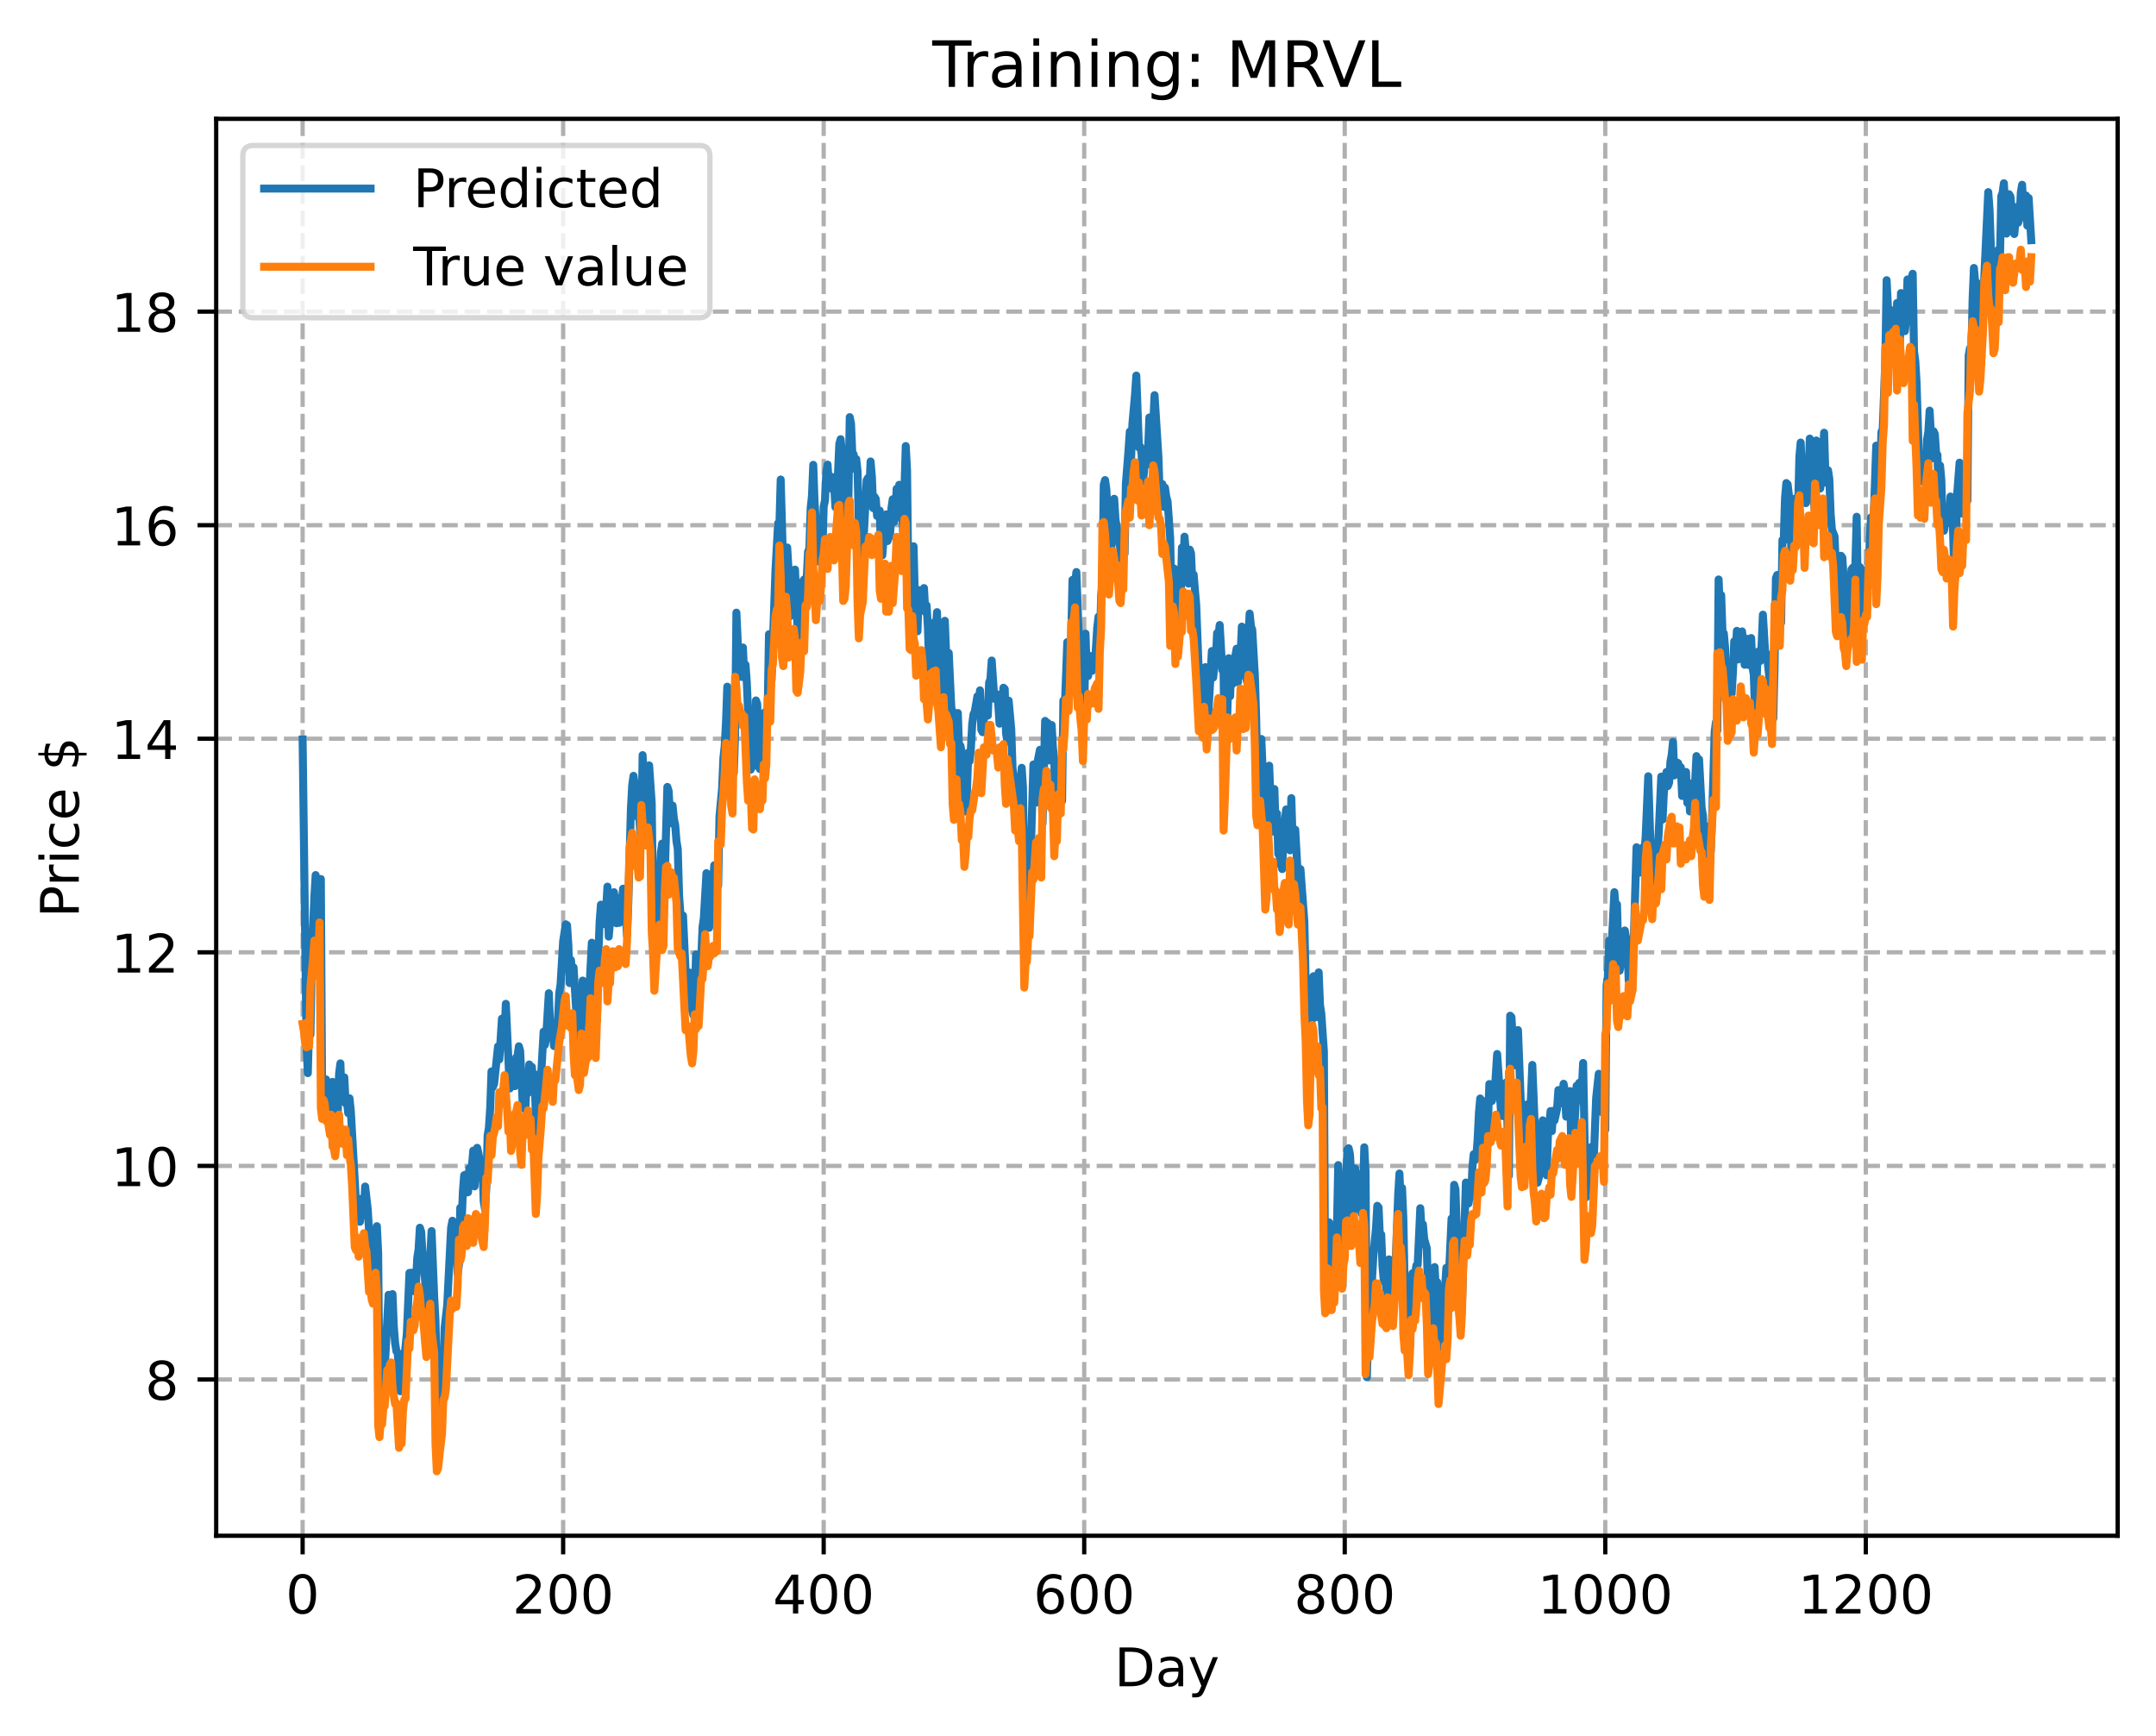 <?xml version="1.0" encoding="utf-8" standalone="no"?>
<!DOCTYPE svg PUBLIC "-//W3C//DTD SVG 1.1//EN"
  "http://www.w3.org/Graphics/SVG/1.1/DTD/svg11.dtd">
<!-- Created with matplotlib (https://matplotlib.org/) -->
<svg height="325.986pt" version="1.1" viewBox="0 0 404.923 325.986" width="404.923pt" xmlns="http://www.w3.org/2000/svg" xmlns:xlink="http://www.w3.org/1999/xlink">
 <defs>
  <style type="text/css">
*{stroke-linecap:butt;stroke-linejoin:round;}
  </style>
 </defs>
 <g id="figure_1">
  <g id="patch_1">
   <path d="M 0 325.986 
L 404.923 325.986 
L 404.923 0 
L 0 0 
z
" style="fill:#ffffff;"/>
  </g>
  <g id="axes_1">
   <g id="patch_2">
    <path d="M 40.603 288.43 
L 397.723 288.43 
L 397.723 22.318 
L 40.603 22.318 
z
" style="fill:#ffffff;"/>
   </g>
   <g id="matplotlib.axis_1">
    <g id="xtick_1">
     <g id="line2d_1">
      <path clip-path="url(#p9cc590d046)" d="M 56.836 288.43 
L 56.836 22.318 
" style="fill:none;stroke:#b0b0b0;stroke-dasharray:2.96,1.28;stroke-dashoffset:0;stroke-width:0.8;"/>
     </g>
     <g id="line2d_2">
      <defs>
       <path d="M 0 0 
L 0 3.5 
" id="mb7ba00aff1" style="stroke:#000000;stroke-width:0.8;"/>
      </defs>
      <g>
       <use style="stroke:#000000;stroke-width:0.8;" x="56.836" xlink:href="#mb7ba00aff1" y="288.43"/>
      </g>
     </g>
     <g id="text_1">
      <!-- 0 -->
      <defs>
       <path d="M 31.781 66.406 
Q 24.172 66.406 20.328 58.906 
Q 16.5 51.422 16.5 36.375 
Q 16.5 21.391 20.328 13.891 
Q 24.172 6.391 31.781 6.391 
Q 39.453 6.391 43.281 13.891 
Q 47.125 21.391 47.125 36.375 
Q 47.125 51.422 43.281 58.906 
Q 39.453 66.406 31.781 66.406 
z
M 31.781 74.219 
Q 44.047 74.219 50.516 64.516 
Q 56.984 54.828 56.984 36.375 
Q 56.984 17.969 50.516 8.266 
Q 44.047 -1.422 31.781 -1.422 
Q 19.531 -1.422 13.062 8.266 
Q 6.594 17.969 6.594 36.375 
Q 6.594 54.828 13.062 64.516 
Q 19.531 74.219 31.781 74.219 
z
" id="DejaVuSans-48"/>
      </defs>
      <g transform="translate(53.655 303.029)scale(0.1 -0.1)">
       <use xlink:href="#DejaVuSans-48"/>
      </g>
     </g>
    </g>
    <g id="xtick_2">
     <g id="line2d_3">
      <path clip-path="url(#p9cc590d046)" d="M 105.766 288.43 
L 105.766 22.318 
" style="fill:none;stroke:#b0b0b0;stroke-dasharray:2.96,1.28;stroke-dashoffset:0;stroke-width:0.8;"/>
     </g>
     <g id="line2d_4">
      <g>
       <use style="stroke:#000000;stroke-width:0.8;" x="105.766" xlink:href="#mb7ba00aff1" y="288.43"/>
      </g>
     </g>
     <g id="text_2">
      <!-- 200 -->
      <defs>
       <path d="M 19.188 8.297 
L 53.609 8.297 
L 53.609 0 
L 7.328 0 
L 7.328 8.297 
Q 12.938 14.109 22.625 23.891 
Q 32.328 33.688 34.812 36.531 
Q 39.547 41.844 41.422 45.531 
Q 43.312 49.219 43.312 52.781 
Q 43.312 58.594 39.234 62.25 
Q 35.156 65.922 28.609 65.922 
Q 23.969 65.922 18.812 64.312 
Q 13.672 62.703 7.812 59.422 
L 7.812 69.391 
Q 13.766 71.781 18.938 73 
Q 24.125 74.219 28.422 74.219 
Q 39.75 74.219 46.484 68.547 
Q 53.219 62.891 53.219 53.422 
Q 53.219 48.922 51.531 44.891 
Q 49.859 40.875 45.406 35.406 
Q 44.188 33.984 37.641 27.219 
Q 31.109 20.453 19.188 8.297 
z
" id="DejaVuSans-50"/>
      </defs>
      <g transform="translate(96.223 303.029)scale(0.1 -0.1)">
       <use xlink:href="#DejaVuSans-50"/>
       <use x="63.623" xlink:href="#DejaVuSans-48"/>
       <use x="127.246" xlink:href="#DejaVuSans-48"/>
      </g>
     </g>
    </g>
    <g id="xtick_3">
     <g id="line2d_5">
      <path clip-path="url(#p9cc590d046)" d="M 154.697 288.43 
L 154.697 22.318 
" style="fill:none;stroke:#b0b0b0;stroke-dasharray:2.96,1.28;stroke-dashoffset:0;stroke-width:0.8;"/>
     </g>
     <g id="line2d_6">
      <g>
       <use style="stroke:#000000;stroke-width:0.8;" x="154.697" xlink:href="#mb7ba00aff1" y="288.43"/>
      </g>
     </g>
     <g id="text_3">
      <!-- 400 -->
      <defs>
       <path d="M 37.797 64.312 
L 12.891 25.391 
L 37.797 25.391 
z
M 35.203 72.906 
L 47.609 72.906 
L 47.609 25.391 
L 58.016 25.391 
L 58.016 17.188 
L 47.609 17.188 
L 47.609 0 
L 37.797 0 
L 37.797 17.188 
L 4.891 17.188 
L 4.891 26.703 
z
" id="DejaVuSans-52"/>
      </defs>
      <g transform="translate(145.153 303.029)scale(0.1 -0.1)">
       <use xlink:href="#DejaVuSans-52"/>
       <use x="63.623" xlink:href="#DejaVuSans-48"/>
       <use x="127.246" xlink:href="#DejaVuSans-48"/>
      </g>
     </g>
    </g>
    <g id="xtick_4">
     <g id="line2d_7">
      <path clip-path="url(#p9cc590d046)" d="M 203.628 288.43 
L 203.628 22.318 
" style="fill:none;stroke:#b0b0b0;stroke-dasharray:2.96,1.28;stroke-dashoffset:0;stroke-width:0.8;"/>
     </g>
     <g id="line2d_8">
      <g>
       <use style="stroke:#000000;stroke-width:0.8;" x="203.628" xlink:href="#mb7ba00aff1" y="288.43"/>
      </g>
     </g>
     <g id="text_4">
      <!-- 600 -->
      <defs>
       <path d="M 33.016 40.375 
Q 26.375 40.375 22.484 35.828 
Q 18.609 31.297 18.609 23.391 
Q 18.609 15.531 22.484 10.953 
Q 26.375 6.391 33.016 6.391 
Q 39.656 6.391 43.531 10.953 
Q 47.406 15.531 47.406 23.391 
Q 47.406 31.297 43.531 35.828 
Q 39.656 40.375 33.016 40.375 
z
M 52.594 71.297 
L 52.594 62.312 
Q 48.875 64.062 45.094 64.984 
Q 41.312 65.922 37.594 65.922 
Q 27.828 65.922 22.672 59.328 
Q 17.531 52.734 16.797 39.406 
Q 19.672 43.656 24.016 45.922 
Q 28.375 48.188 33.594 48.188 
Q 44.578 48.188 50.953 41.516 
Q 57.328 34.859 57.328 23.391 
Q 57.328 12.156 50.688 5.359 
Q 44.047 -1.422 33.016 -1.422 
Q 20.359 -1.422 13.672 8.266 
Q 6.984 17.969 6.984 36.375 
Q 6.984 53.656 15.188 63.938 
Q 23.391 74.219 37.203 74.219 
Q 40.922 74.219 44.703 73.484 
Q 48.484 72.75 52.594 71.297 
z
" id="DejaVuSans-54"/>
      </defs>
      <g transform="translate(194.084 303.029)scale(0.1 -0.1)">
       <use xlink:href="#DejaVuSans-54"/>
       <use x="63.623" xlink:href="#DejaVuSans-48"/>
       <use x="127.246" xlink:href="#DejaVuSans-48"/>
      </g>
     </g>
    </g>
    <g id="xtick_5">
     <g id="line2d_9">
      <path clip-path="url(#p9cc590d046)" d="M 252.558 288.43 
L 252.558 22.318 
" style="fill:none;stroke:#b0b0b0;stroke-dasharray:2.96,1.28;stroke-dashoffset:0;stroke-width:0.8;"/>
     </g>
     <g id="line2d_10">
      <g>
       <use style="stroke:#000000;stroke-width:0.8;" x="252.558" xlink:href="#mb7ba00aff1" y="288.43"/>
      </g>
     </g>
     <g id="text_5">
      <!-- 800 -->
      <defs>
       <path d="M 31.781 34.625 
Q 24.75 34.625 20.719 30.859 
Q 16.703 27.094 16.703 20.516 
Q 16.703 13.922 20.719 10.156 
Q 24.75 6.391 31.781 6.391 
Q 38.812 6.391 42.859 10.172 
Q 46.922 13.969 46.922 20.516 
Q 46.922 27.094 42.891 30.859 
Q 38.875 34.625 31.781 34.625 
z
M 21.922 38.812 
Q 15.578 40.375 12.031 44.719 
Q 8.5 49.078 8.5 55.328 
Q 8.5 64.062 14.719 69.141 
Q 20.953 74.219 31.781 74.219 
Q 42.672 74.219 48.875 69.141 
Q 55.078 64.062 55.078 55.328 
Q 55.078 49.078 51.531 44.719 
Q 48 40.375 41.703 38.812 
Q 48.828 37.156 52.797 32.312 
Q 56.781 27.484 56.781 20.516 
Q 56.781 9.906 50.312 4.234 
Q 43.844 -1.422 31.781 -1.422 
Q 19.734 -1.422 13.25 4.234 
Q 6.781 9.906 6.781 20.516 
Q 6.781 27.484 10.781 32.312 
Q 14.797 37.156 21.922 38.812 
z
M 18.312 54.391 
Q 18.312 48.734 21.844 45.562 
Q 25.391 42.391 31.781 42.391 
Q 38.141 42.391 41.719 45.562 
Q 45.312 48.734 45.312 54.391 
Q 45.312 60.062 41.719 63.234 
Q 38.141 66.406 31.781 66.406 
Q 25.391 66.406 21.844 63.234 
Q 18.312 60.062 18.312 54.391 
z
" id="DejaVuSans-56"/>
      </defs>
      <g transform="translate(243.015 303.029)scale(0.1 -0.1)">
       <use xlink:href="#DejaVuSans-56"/>
       <use x="63.623" xlink:href="#DejaVuSans-48"/>
       <use x="127.246" xlink:href="#DejaVuSans-48"/>
      </g>
     </g>
    </g>
    <g id="xtick_6">
     <g id="line2d_11">
      <path clip-path="url(#p9cc590d046)" d="M 301.489 288.43 
L 301.489 22.318 
" style="fill:none;stroke:#b0b0b0;stroke-dasharray:2.96,1.28;stroke-dashoffset:0;stroke-width:0.8;"/>
     </g>
     <g id="line2d_12">
      <g>
       <use style="stroke:#000000;stroke-width:0.8;" x="301.489" xlink:href="#mb7ba00aff1" y="288.43"/>
      </g>
     </g>
     <g id="text_6">
      <!-- 1000 -->
      <defs>
       <path d="M 12.406 8.297 
L 28.516 8.297 
L 28.516 63.922 
L 10.984 60.406 
L 10.984 69.391 
L 28.422 72.906 
L 38.281 72.906 
L 38.281 8.297 
L 54.391 8.297 
L 54.391 0 
L 12.406 0 
z
" id="DejaVuSans-49"/>
      </defs>
      <g transform="translate(288.764 303.029)scale(0.1 -0.1)">
       <use xlink:href="#DejaVuSans-49"/>
       <use x="63.623" xlink:href="#DejaVuSans-48"/>
       <use x="127.246" xlink:href="#DejaVuSans-48"/>
       <use x="190.869" xlink:href="#DejaVuSans-48"/>
      </g>
     </g>
    </g>
    <g id="xtick_7">
     <g id="line2d_13">
      <path clip-path="url(#p9cc590d046)" d="M 350.419 288.43 
L 350.419 22.318 
" style="fill:none;stroke:#b0b0b0;stroke-dasharray:2.96,1.28;stroke-dashoffset:0;stroke-width:0.8;"/>
     </g>
     <g id="line2d_14">
      <g>
       <use style="stroke:#000000;stroke-width:0.8;" x="350.419" xlink:href="#mb7ba00aff1" y="288.43"/>
      </g>
     </g>
     <g id="text_7">
      <!-- 1200 -->
      <g transform="translate(337.694 303.029)scale(0.1 -0.1)">
       <use xlink:href="#DejaVuSans-49"/>
       <use x="63.623" xlink:href="#DejaVuSans-50"/>
       <use x="127.246" xlink:href="#DejaVuSans-48"/>
       <use x="190.869" xlink:href="#DejaVuSans-48"/>
      </g>
     </g>
    </g>
    <g id="text_8">
     <!-- Day -->
     <defs>
      <path d="M 19.672 64.797 
L 19.672 8.109 
L 31.594 8.109 
Q 46.688 8.109 53.688 14.938 
Q 60.688 21.781 60.688 36.531 
Q 60.688 51.172 53.688 57.984 
Q 46.688 64.797 31.594 64.797 
z
M 9.812 72.906 
L 30.078 72.906 
Q 51.266 72.906 61.172 64.094 
Q 71.094 55.281 71.094 36.531 
Q 71.094 17.672 61.125 8.828 
Q 51.172 0 30.078 0 
L 9.812 0 
z
" id="DejaVuSans-68"/>
      <path d="M 34.281 27.484 
Q 23.391 27.484 19.188 25 
Q 14.984 22.516 14.984 16.5 
Q 14.984 11.719 18.141 8.906 
Q 21.297 6.109 26.703 6.109 
Q 34.188 6.109 38.703 11.406 
Q 43.219 16.703 43.219 25.484 
L 43.219 27.484 
z
M 52.203 31.203 
L 52.203 0 
L 43.219 0 
L 43.219 8.297 
Q 40.141 3.328 35.547 0.953 
Q 30.953 -1.422 24.312 -1.422 
Q 15.922 -1.422 10.953 3.297 
Q 6 8.016 6 15.922 
Q 6 25.141 12.172 29.828 
Q 18.359 34.516 30.609 34.516 
L 43.219 34.516 
L 43.219 35.406 
Q 43.219 41.609 39.141 45 
Q 35.062 48.391 27.688 48.391 
Q 23 48.391 18.547 47.266 
Q 14.109 46.141 10.016 43.891 
L 10.016 52.203 
Q 14.938 54.109 19.578 55.047 
Q 24.219 56 28.609 56 
Q 40.484 56 46.344 49.844 
Q 52.203 43.703 52.203 31.203 
z
" id="DejaVuSans-97"/>
      <path d="M 32.172 -5.078 
Q 28.375 -14.844 24.75 -17.812 
Q 21.141 -20.797 15.094 -20.797 
L 7.906 -20.797 
L 7.906 -13.281 
L 13.188 -13.281 
Q 16.891 -13.281 18.938 -11.516 
Q 21 -9.766 23.484 -3.219 
L 25.094 0.875 
L 2.984 54.688 
L 12.5 54.688 
L 29.594 11.922 
L 46.688 54.688 
L 56.203 54.688 
z
" id="DejaVuSans-121"/>
     </defs>
     <g transform="translate(209.29 316.707)scale(0.1 -0.1)">
      <use xlink:href="#DejaVuSans-68"/>
      <use x="77.002" xlink:href="#DejaVuSans-97"/>
      <use x="138.281" xlink:href="#DejaVuSans-121"/>
     </g>
    </g>
   </g>
   <g id="matplotlib.axis_2">
    <g id="ytick_1">
     <g id="line2d_15">
      <path clip-path="url(#p9cc590d046)" d="M 40.603 259.086 
L 397.723 259.086 
" style="fill:none;stroke:#b0b0b0;stroke-dasharray:2.96,1.28;stroke-dashoffset:0;stroke-width:0.8;"/>
     </g>
     <g id="line2d_16">
      <defs>
       <path d="M 0 0 
L -3.5 0 
" id="ma1c39fe99e" style="stroke:#000000;stroke-width:0.8;"/>
      </defs>
      <g>
       <use style="stroke:#000000;stroke-width:0.8;" x="40.603" xlink:href="#ma1c39fe99e" y="259.086"/>
      </g>
     </g>
     <g id="text_9">
      <!-- 8 -->
      <g transform="translate(27.241 262.885)scale(0.1 -0.1)">
       <use xlink:href="#DejaVuSans-56"/>
      </g>
     </g>
    </g>
    <g id="ytick_2">
     <g id="line2d_17">
      <path clip-path="url(#p9cc590d046)" d="M 40.603 218.973 
L 397.723 218.973 
" style="fill:none;stroke:#b0b0b0;stroke-dasharray:2.96,1.28;stroke-dashoffset:0;stroke-width:0.8;"/>
     </g>
     <g id="line2d_18">
      <g>
       <use style="stroke:#000000;stroke-width:0.8;" x="40.603" xlink:href="#ma1c39fe99e" y="218.973"/>
      </g>
     </g>
     <g id="text_10">
      <!-- 10 -->
      <g transform="translate(20.878 222.772)scale(0.1 -0.1)">
       <use xlink:href="#DejaVuSans-49"/>
       <use x="63.623" xlink:href="#DejaVuSans-48"/>
      </g>
     </g>
    </g>
    <g id="ytick_3">
     <g id="line2d_19">
      <path clip-path="url(#p9cc590d046)" d="M 40.603 178.86 
L 397.723 178.86 
" style="fill:none;stroke:#b0b0b0;stroke-dasharray:2.96,1.28;stroke-dashoffset:0;stroke-width:0.8;"/>
     </g>
     <g id="line2d_20">
      <g>
       <use style="stroke:#000000;stroke-width:0.8;" x="40.603" xlink:href="#ma1c39fe99e" y="178.86"/>
      </g>
     </g>
     <g id="text_11">
      <!-- 12 -->
      <g transform="translate(20.878 182.659)scale(0.1 -0.1)">
       <use xlink:href="#DejaVuSans-49"/>
       <use x="63.623" xlink:href="#DejaVuSans-50"/>
      </g>
     </g>
    </g>
    <g id="ytick_4">
     <g id="line2d_21">
      <path clip-path="url(#p9cc590d046)" d="M 40.603 138.747 
L 397.723 138.747 
" style="fill:none;stroke:#b0b0b0;stroke-dasharray:2.96,1.28;stroke-dashoffset:0;stroke-width:0.8;"/>
     </g>
     <g id="line2d_22">
      <g>
       <use style="stroke:#000000;stroke-width:0.8;" x="40.603" xlink:href="#ma1c39fe99e" y="138.747"/>
      </g>
     </g>
     <g id="text_12">
      <!-- 14 -->
      <g transform="translate(20.878 142.546)scale(0.1 -0.1)">
       <use xlink:href="#DejaVuSans-49"/>
       <use x="63.623" xlink:href="#DejaVuSans-52"/>
      </g>
     </g>
    </g>
    <g id="ytick_5">
     <g id="line2d_23">
      <path clip-path="url(#p9cc590d046)" d="M 40.603 98.634 
L 397.723 98.634 
" style="fill:none;stroke:#b0b0b0;stroke-dasharray:2.96,1.28;stroke-dashoffset:0;stroke-width:0.8;"/>
     </g>
     <g id="line2d_24">
      <g>
       <use style="stroke:#000000;stroke-width:0.8;" x="40.603" xlink:href="#ma1c39fe99e" y="98.634"/>
      </g>
     </g>
     <g id="text_13">
      <!-- 16 -->
      <g transform="translate(20.878 102.433)scale(0.1 -0.1)">
       <use xlink:href="#DejaVuSans-49"/>
       <use x="63.623" xlink:href="#DejaVuSans-54"/>
      </g>
     </g>
    </g>
    <g id="ytick_6">
     <g id="line2d_25">
      <path clip-path="url(#p9cc590d046)" d="M 40.603 58.521 
L 397.723 58.521 
" style="fill:none;stroke:#b0b0b0;stroke-dasharray:2.96,1.28;stroke-dashoffset:0;stroke-width:0.8;"/>
     </g>
     <g id="line2d_26">
      <g>
       <use style="stroke:#000000;stroke-width:0.8;" x="40.603" xlink:href="#ma1c39fe99e" y="58.521"/>
      </g>
     </g>
     <g id="text_14">
      <!-- 18 -->
      <g transform="translate(20.878 62.32)scale(0.1 -0.1)">
       <use xlink:href="#DejaVuSans-49"/>
       <use x="63.623" xlink:href="#DejaVuSans-56"/>
      </g>
     </g>
    </g>
    <g id="text_15">
     <!-- Price $ -->
     <defs>
      <path d="M 19.672 64.797 
L 19.672 37.406 
L 32.078 37.406 
Q 38.969 37.406 42.719 40.969 
Q 46.484 44.531 46.484 51.125 
Q 46.484 57.672 42.719 61.234 
Q 38.969 64.797 32.078 64.797 
z
M 9.812 72.906 
L 32.078 72.906 
Q 44.344 72.906 50.609 67.359 
Q 56.891 61.812 56.891 51.125 
Q 56.891 40.328 50.609 34.812 
Q 44.344 29.297 32.078 29.297 
L 19.672 29.297 
L 19.672 0 
L 9.812 0 
z
" id="DejaVuSans-80"/>
      <path d="M 41.109 46.297 
Q 39.594 47.172 37.812 47.578 
Q 36.031 48 33.891 48 
Q 26.266 48 22.188 43.047 
Q 18.109 38.094 18.109 28.812 
L 18.109 0 
L 9.078 0 
L 9.078 54.688 
L 18.109 54.688 
L 18.109 46.188 
Q 20.953 51.172 25.484 53.578 
Q 30.031 56 36.531 56 
Q 37.453 56 38.578 55.875 
Q 39.703 55.766 41.062 55.516 
z
" id="DejaVuSans-114"/>
      <path d="M 9.422 54.688 
L 18.406 54.688 
L 18.406 0 
L 9.422 0 
z
M 9.422 75.984 
L 18.406 75.984 
L 18.406 64.594 
L 9.422 64.594 
z
" id="DejaVuSans-105"/>
      <path d="M 48.781 52.594 
L 48.781 44.188 
Q 44.969 46.297 41.141 47.344 
Q 37.312 48.391 33.406 48.391 
Q 24.656 48.391 19.812 42.844 
Q 14.984 37.312 14.984 27.297 
Q 14.984 17.281 19.812 11.734 
Q 24.656 6.203 33.406 6.203 
Q 37.312 6.203 41.141 7.25 
Q 44.969 8.297 48.781 10.406 
L 48.781 2.094 
Q 45.016 0.344 40.984 -0.531 
Q 36.969 -1.422 32.422 -1.422 
Q 20.062 -1.422 12.781 6.344 
Q 5.516 14.109 5.516 27.297 
Q 5.516 40.672 12.859 48.328 
Q 20.219 56 33.016 56 
Q 37.156 56 41.109 55.141 
Q 45.062 54.297 48.781 52.594 
z
" id="DejaVuSans-99"/>
      <path d="M 56.203 29.594 
L 56.203 25.203 
L 14.891 25.203 
Q 15.484 15.922 20.484 11.062 
Q 25.484 6.203 34.422 6.203 
Q 39.594 6.203 44.453 7.469 
Q 49.312 8.734 54.109 11.281 
L 54.109 2.781 
Q 49.266 0.734 44.188 -0.344 
Q 39.109 -1.422 33.891 -1.422 
Q 20.797 -1.422 13.156 6.188 
Q 5.516 13.812 5.516 26.812 
Q 5.516 40.234 12.766 48.109 
Q 20.016 56 32.328 56 
Q 43.359 56 49.781 48.891 
Q 56.203 41.797 56.203 29.594 
z
M 47.219 32.234 
Q 47.125 39.594 43.094 43.984 
Q 39.062 48.391 32.422 48.391 
Q 24.906 48.391 20.391 44.141 
Q 15.875 39.891 15.188 32.172 
z
" id="DejaVuSans-101"/>
      <path id="DejaVuSans-32"/>
      <path d="M 33.797 -14.703 
L 28.906 -14.703 
L 28.859 0 
Q 23.734 0.094 18.609 1.188 
Q 13.484 2.297 8.297 4.5 
L 8.297 13.281 
Q 13.281 10.156 18.375 8.562 
Q 23.484 6.984 28.906 6.938 
L 28.906 29.203 
Q 18.109 30.953 13.203 35.156 
Q 8.297 39.359 8.297 46.688 
Q 8.297 54.641 13.625 59.219 
Q 18.953 63.812 28.906 64.5 
L 28.906 75.984 
L 33.797 75.984 
L 33.797 64.656 
Q 38.328 64.453 42.578 63.688 
Q 46.828 62.938 50.875 61.625 
L 50.875 53.078 
Q 46.828 55.125 42.547 56.25 
Q 38.281 57.375 33.797 57.562 
L 33.797 36.719 
Q 44.875 35.016 50.094 30.609 
Q 55.328 26.219 55.328 18.609 
Q 55.328 10.359 49.781 5.594 
Q 44.234 0.828 33.797 0.094 
z
M 28.906 37.594 
L 28.906 57.625 
Q 23.25 56.984 20.266 54.391 
Q 17.281 51.812 17.281 47.516 
Q 17.281 43.312 20.031 40.969 
Q 22.797 38.625 28.906 37.594 
z
M 33.797 28.219 
L 33.797 7.078 
Q 39.984 7.906 43.141 10.594 
Q 46.297 13.281 46.297 17.672 
Q 46.297 21.969 43.281 24.5 
Q 40.281 27.047 33.797 28.219 
z
" id="DejaVuSans-36"/>
     </defs>
     <g transform="translate(14.798 172.342)rotate(-90)scale(0.1 -0.1)">
      <use xlink:href="#DejaVuSans-80"/>
      <use x="58.553" xlink:href="#DejaVuSans-114"/>
      <use x="99.666" xlink:href="#DejaVuSans-105"/>
      <use x="127.449" xlink:href="#DejaVuSans-99"/>
      <use x="182.43" xlink:href="#DejaVuSans-101"/>
      <use x="243.953" xlink:href="#DejaVuSans-32"/>
      <use x="275.74" xlink:href="#DejaVuSans-36"/>
     </g>
    </g>
   </g>
   <g id="line2d_27">
    <path clip-path="url(#p9cc590d046)" d="M 56.836 138.893 
L 57.57 196.196 
L 57.814 201.549 
L 58.059 192.141 
L 58.304 194.326 
L 58.548 180.582 
L 59.038 168.439 
L 59.282 164.347 
L 59.772 173.147 
L 60.016 172.946 
L 60.261 165.092 
L 60.506 206.914 
L 60.75 207.939 
L 60.995 202.956 
L 61.24 202.732 
L 61.484 205.162 
L 61.729 203.695 
L 61.974 207.013 
L 62.218 208.013 
L 62.463 203.191 
L 62.708 208.042 
L 63.197 212.886 
L 63.441 208.712 
L 63.686 201.626 
L 63.931 199.71 
L 64.175 206.547 
L 64.42 202.871 
L 64.665 202.341 
L 64.909 207.207 
L 65.154 206.68 
L 65.399 209.063 
L 65.643 206.274 
L 65.888 208.658 
L 66.867 226.004 
L 67.111 229.279 
L 67.356 225.187 
L 67.601 229.464 
L 68.09 225.042 
L 68.335 227.88 
L 68.579 222.847 
L 69.069 227.131 
L 69.558 235.254 
L 69.802 233.679 
L 70.292 238.305 
L 70.536 232.944 
L 70.781 230.291 
L 71.026 235.351 
L 71.27 262.585 
L 71.515 263.957 
L 71.76 261.58 
L 72.004 261.53 
L 72.494 252.573 
L 72.983 243.179 
L 73.228 247.168 
L 73.717 243.047 
L 73.962 249.095 
L 74.206 252.216 
L 74.451 253.79 
L 74.696 254.063 
L 75.185 261.289 
L 75.429 260.197 
L 75.674 261.106 
L 75.919 255.297 
L 76.408 250.49 
L 76.897 239.071 
L 77.387 239.033 
L 77.631 239.367 
L 77.876 242.547 
L 78.121 240.999 
L 78.365 236.239 
L 78.61 234.672 
L 78.855 230.578 
L 79.099 231.336 
L 79.344 235.376 
L 79.833 240.345 
L 80.323 249.151 
L 80.567 245.286 
L 80.812 235.827 
L 81.056 231.21 
L 81.546 243.523 
L 81.79 248.058 
L 82.28 269.473 
L 82.524 268.19 
L 83.014 260.209 
L 83.258 258.311 
L 83.503 249.407 
L 83.992 245.093 
L 84.726 230.564 
L 84.971 229.27 
L 85.46 235.665 
L 85.705 232.419 
L 85.95 239.263 
L 86.194 237.537 
L 86.439 226.847 
L 86.684 230.015 
L 86.928 223.869 
L 87.173 220.723 
L 87.417 220.619 
L 87.662 223.966 
L 87.907 223.908 
L 88.151 219.394 
L 88.396 221.79 
L 88.885 216.101 
L 89.13 222.817 
L 89.619 215.576 
L 89.864 216.631 
L 90.109 218.255 
L 90.353 218.744 
L 90.598 218.815 
L 90.843 225.602 
L 91.087 227.09 
L 91.332 223.191 
L 91.577 213.284 
L 91.821 211.808 
L 92.066 208.059 
L 92.311 201.226 
L 92.555 204.184 
L 92.8 203.544 
L 93.534 196.533 
L 93.778 198.981 
L 94.268 191.319 
L 94.512 195.66 
L 94.757 194.306 
L 95.002 188.53 
L 95.736 204.442 
L 95.98 200.285 
L 96.225 204.028 
L 96.47 203.093 
L 96.714 203.985 
L 96.959 198.593 
L 97.204 198.315 
L 97.448 196.505 
L 97.693 197.366 
L 98.182 207.58 
L 98.427 205.502 
L 98.672 208.407 
L 98.916 202.555 
L 99.161 205.296 
L 99.405 199.923 
L 99.65 202.861 
L 99.895 200.37 
L 100.139 204.207 
L 100.384 201.716 
L 100.873 217.062 
L 101.118 214.571 
L 101.363 206.616 
L 102.097 193.757 
L 102.341 196.241 
L 102.586 194.653 
L 103.075 186.541 
L 103.32 192.517 
L 103.565 194.458 
L 103.809 193.772 
L 104.054 196.468 
L 104.299 192.897 
L 104.543 194.904 
L 104.788 191.587 
L 105.032 186.515 
L 105.277 184.897 
L 105.766 176.764 
L 106.256 173.598 
L 106.5 173.766 
L 106.745 177.518 
L 106.99 184.641 
L 107.234 180.31 
L 107.479 182.937 
L 107.724 181.696 
L 108.458 193.685 
L 108.702 193.66 
L 108.947 196.002 
L 109.192 193.598 
L 109.436 184.169 
L 109.926 191.001 
L 110.415 185.321 
L 110.66 186.564 
L 111.149 177.054 
L 111.638 187.968 
L 111.883 187.64 
L 112.127 191.632 
L 112.372 179.447 
L 112.617 173.107 
L 112.861 169.907 
L 113.106 172.04 
L 113.351 171.868 
L 113.595 173.573 
L 113.84 170.708 
L 114.085 166.523 
L 114.329 175.907 
L 114.574 173.059 
L 114.819 172.901 
L 115.308 167.565 
L 115.553 169.836 
L 115.797 173.403 
L 116.042 171.231 
L 116.287 173.328 
L 116.531 168.587 
L 116.776 169.584 
L 117.02 166.904 
L 117.265 167.282 
L 117.754 175.697 
L 117.999 169.744 
L 118.488 151.986 
L 118.733 147.507 
L 118.978 145.714 
L 119.222 147.459 
L 119.467 152.224 
L 119.712 153.38 
L 119.956 151.797 
L 120.201 155.715 
L 120.446 157.706 
L 120.69 141.823 
L 120.935 147.115 
L 121.18 145.512 
L 121.424 154.697 
L 121.914 143.748 
L 122.403 150.887 
L 122.648 170.856 
L 122.892 174.325 
L 123.137 180.992 
L 123.626 168.64 
L 123.871 165.537 
L 124.115 160.164 
L 124.36 158.439 
L 124.605 164.24 
L 124.849 164.526 
L 125.339 147.795 
L 125.583 148.586 
L 125.828 153.143 
L 126.073 154.627 
L 126.317 151.295 
L 126.562 153.768 
L 126.807 154.901 
L 127.051 157.972 
L 127.296 159.464 
L 127.541 168.181 
L 128.03 175.163 
L 128.275 171.949 
L 129.008 187.664 
L 129.498 182.654 
L 129.987 189.757 
L 130.232 190.675 
L 130.476 188.293 
L 130.721 179.253 
L 130.966 182.405 
L 131.21 181.862 
L 131.455 183.922 
L 131.7 179.991 
L 131.944 174.105 
L 132.189 172.405 
L 132.678 163.991 
L 133.168 174.268 
L 133.412 172.679 
L 133.657 168.14 
L 133.902 166.016 
L 134.146 162.508 
L 134.391 167.476 
L 134.636 165.485 
L 134.88 166.376 
L 135.125 153.377 
L 135.614 148.116 
L 135.859 142.385 
L 136.103 140.191 
L 136.348 135.729 
L 136.593 128.963 
L 136.837 135.991 
L 137.082 129.544 
L 137.327 131.894 
L 137.571 141.501 
L 137.816 145.172 
L 138.061 137.906 
L 138.305 115.061 
L 138.795 125.798 
L 139.039 124.408 
L 139.284 127.135 
L 139.529 121.611 
L 139.773 126.988 
L 140.018 124.85 
L 140.263 128.23 
L 140.507 133.958 
L 140.752 144.275 
L 140.996 144.546 
L 141.241 137.07 
L 141.486 143.756 
L 141.73 143.817 
L 141.975 131.555 
L 142.22 132.218 
L 142.464 140.376 
L 142.709 144.426 
L 142.954 144.324 
L 143.198 140.076 
L 143.443 140.888 
L 143.688 133.737 
L 143.932 136.514 
L 144.177 133.578 
L 144.422 119.118 
L 144.911 127.692 
L 145.645 107.096 
L 146.134 98.28 
L 146.379 98.706 
L 146.624 90.061 
L 147.357 115.977 
L 147.602 113.488 
L 147.847 102.825 
L 148.091 106.885 
L 148.336 115.78 
L 148.581 114.5 
L 148.825 112.244 
L 149.07 113.964 
L 149.315 106.976 
L 149.804 118.431 
L 150.049 120.297 
L 150.293 118.112 
L 150.783 109.175 
L 151.027 108.832 
L 151.272 113.322 
L 151.761 103.651 
L 152.006 103.032 
L 152.251 95.448 
L 152.495 93.138 
L 152.74 87.305 
L 152.984 94.282 
L 153.229 98.088 
L 153.474 105.245 
L 153.718 105.459 
L 153.963 101.887 
L 154.208 103.511 
L 154.452 103.666 
L 154.697 95.126 
L 154.942 94.007 
L 155.186 88.801 
L 155.431 87.26 
L 155.676 91.648 
L 155.92 89.652 
L 156.165 89.55 
L 156.41 91.934 
L 156.654 91.118 
L 156.899 95.252 
L 157.388 88.804 
L 157.633 83.366 
L 157.878 82.484 
L 158.122 85.157 
L 158.367 91.112 
L 158.612 103.971 
L 158.856 103.415 
L 159.101 95.577 
L 159.345 93.53 
L 159.59 78.342 
L 159.835 79.579 
L 160.079 85.307 
L 160.324 85.334 
L 160.569 88.092 
L 160.813 86.22 
L 161.058 88.467 
L 161.547 108.624 
L 161.792 104.14 
L 162.037 102.328 
L 162.281 99.61 
L 162.771 90.178 
L 163.015 89.768 
L 163.26 92.457 
L 163.505 86.666 
L 163.749 89.517 
L 163.994 95.428 
L 164.239 93.298 
L 164.483 93.712 
L 164.728 96.915 
L 164.972 96.164 
L 165.217 95.9 
L 165.462 103.16 
L 165.706 104.3 
L 166.196 98.298 
L 166.44 96.606 
L 166.685 101.614 
L 167.174 100.295 
L 167.419 95.515 
L 167.664 93.763 
L 167.908 98.031 
L 168.153 97.118 
L 168.398 91.796 
L 168.642 93.963 
L 168.887 91.048 
L 169.376 94.141 
L 169.621 100.236 
L 170.11 83.771 
L 170.355 88.339 
L 170.6 108.997 
L 170.844 108.36 
L 171.089 116.803 
L 171.333 116.802 
L 171.578 102.597 
L 171.823 112.175 
L 172.067 114.127 
L 172.312 118.564 
L 172.557 110.829 
L 172.801 110.967 
L 173.046 113.668 
L 173.291 111.103 
L 173.535 110.447 
L 173.78 114.933 
L 174.025 113.687 
L 174.269 117.777 
L 174.514 125.387 
L 174.759 128.93 
L 175.003 118.633 
L 175.248 117.974 
L 175.493 116.865 
L 175.737 118.403 
L 175.982 114.969 
L 176.227 123.5 
L 176.471 127.577 
L 176.716 128.382 
L 176.96 132.648 
L 177.45 116.594 
L 177.694 122.874 
L 178.184 122.637 
L 178.673 132.949 
L 178.918 133.728 
L 179.162 146.537 
L 179.407 152.428 
L 179.652 145.271 
L 179.896 133.911 
L 180.141 141.344 
L 180.386 140.068 
L 180.63 141.463 
L 180.875 149.872 
L 181.12 149.385 
L 181.364 152.41 
L 181.609 148.639 
L 181.854 141.368 
L 182.098 142.976 
L 182.343 140.624 
L 182.588 136.034 
L 182.832 134.161 
L 183.077 133.641 
L 183.566 130.767 
L 183.811 131.907 
L 184.055 129.658 
L 184.3 137.044 
L 184.545 137.517 
L 185.034 132.351 
L 185.279 133.804 
L 185.523 134.398 
L 185.768 128.187 
L 186.013 127.549 
L 186.257 124.057 
L 186.747 131.243 
L 186.991 130.958 
L 187.236 130.393 
L 187.481 132.184 
L 187.725 135.915 
L 187.97 132.64 
L 188.215 132.214 
L 188.459 129.164 
L 188.704 129.403 
L 188.948 137.713 
L 189.193 139.266 
L 189.438 131.588 
L 189.927 137.013 
L 190.172 144.369 
L 190.906 148.681 
L 191.15 147.712 
L 191.64 152.4 
L 191.884 144.201 
L 192.129 147.858 
L 192.374 167.674 
L 192.618 176.819 
L 192.863 170.925 
L 193.108 169.009 
L 193.597 160.098 
L 194.086 143.584 
L 194.331 150.362 
L 194.575 150.729 
L 194.82 143.311 
L 195.309 140.823 
L 195.554 146.124 
L 195.799 154.687 
L 196.288 135.392 
L 196.533 140.548 
L 196.777 135.779 
L 197.022 142.822 
L 197.267 140.977 
L 197.511 136.167 
L 197.756 140.471 
L 198.001 142.657 
L 198.245 153.506 
L 198.49 149.912 
L 198.735 150.659 
L 198.979 143.528 
L 199.469 150.432 
L 199.713 131.578 
L 199.958 133.656 
L 200.447 120.602 
L 200.936 125.989 
L 201.181 120.236 
L 201.426 108.908 
L 201.67 111.473 
L 202.16 107.434 
L 202.649 120.818 
L 202.894 120.762 
L 203.628 134.651 
L 203.872 119.004 
L 204.117 126.46 
L 204.362 126.967 
L 204.606 123.175 
L 204.851 125.781 
L 205.096 126.012 
L 205.34 123.161 
L 205.585 125.52 
L 206.074 117.881 
L 206.319 115.804 
L 206.563 120.895 
L 206.808 111.847 
L 207.053 109.394 
L 207.297 91.033 
L 207.542 90.165 
L 207.787 91.879 
L 208.521 106.176 
L 209.255 93.673 
L 209.499 97.528 
L 210.478 103.452 
L 210.723 106.408 
L 210.967 100.177 
L 211.212 103.983 
L 211.457 90.832 
L 211.946 84.589 
L 212.191 81.053 
L 212.435 86.051 
L 212.68 79.59 
L 213.169 74.137 
L 213.414 70.534 
L 213.903 84.033 
L 214.148 83.86 
L 214.392 85.107 
L 214.637 90.375 
L 214.882 88.515 
L 215.126 84.446 
L 215.371 87.016 
L 215.616 84.836 
L 215.86 78.404 
L 216.105 87.282 
L 216.35 84.781 
L 216.839 74.213 
L 217.573 85.897 
L 217.818 93.437 
L 218.307 90.92 
L 218.551 95.19 
L 218.796 91.583 
L 219.041 93.303 
L 219.285 94.15 
L 219.775 101.05 
L 220.019 113.239 
L 220.264 116.412 
L 220.509 106.778 
L 220.753 109.004 
L 220.998 118.642 
L 221.243 110.368 
L 221.487 115.101 
L 221.732 113.008 
L 221.977 102.842 
L 222.221 106.621 
L 222.466 100.792 
L 222.955 106.458 
L 223.2 109.606 
L 223.445 103.228 
L 223.689 103.931 
L 223.934 109.567 
L 224.179 107.901 
L 224.668 113.665 
L 225.402 133.088 
L 225.646 130.869 
L 225.891 132.71 
L 226.136 131.348 
L 226.38 125.3 
L 226.625 126.433 
L 226.87 135.335 
L 227.604 122.27 
L 227.848 127.261 
L 228.093 124.75 
L 228.338 124.19 
L 228.582 118.907 
L 228.827 119.566 
L 229.072 117.38 
L 229.561 125.87 
L 229.806 126.234 
L 230.05 146.577 
L 230.539 132.813 
L 230.784 123.618 
L 231.029 130.771 
L 231.273 124.519 
L 231.518 128.433 
L 231.763 124.659 
L 232.252 121.835 
L 232.497 128.132 
L 232.741 124.291 
L 232.986 123.126 
L 233.231 117.69 
L 233.72 126.94 
L 233.965 126.776 
L 234.209 128.081 
L 234.454 119.764 
L 234.699 115.238 
L 234.943 117.614 
L 235.188 118.291 
L 235.677 126.838 
L 235.922 134.73 
L 236.167 146.875 
L 236.411 148.777 
L 236.9 138.791 
L 237.879 162.948 
L 238.124 157.946 
L 238.368 143.807 
L 238.858 156.228 
L 239.347 148.195 
L 239.592 155.922 
L 239.836 152.785 
L 240.081 160.39 
L 240.326 160.807 
L 240.57 162.464 
L 240.815 163.223 
L 241.06 156.883 
L 241.549 152.027 
L 241.794 157.5 
L 242.038 157.686 
L 242.283 159.71 
L 242.527 149.897 
L 242.772 157.99 
L 243.017 157.314 
L 243.261 155.819 
L 243.995 168.976 
L 244.24 163.235 
L 244.974 173.081 
L 245.219 184.667 
L 245.463 188.044 
L 245.708 204.313 
L 246.197 197.541 
L 246.442 186.453 
L 246.687 183.344 
L 246.931 184.988 
L 247.176 191.048 
L 247.665 182.62 
L 247.91 188.708 
L 248.155 190.342 
L 248.644 197.47 
L 248.888 244.673 
L 249.133 245.488 
L 249.378 239.95 
L 249.622 229.575 
L 249.867 231.952 
L 250.112 238.86 
L 250.356 237.262 
L 250.601 232.539 
L 250.846 234.678 
L 251.09 230.894 
L 251.335 218.82 
L 251.58 224.214 
L 251.824 227.15 
L 252.069 224.373 
L 252.314 233.045 
L 252.803 222.455 
L 253.048 215.915 
L 253.292 215.651 
L 253.537 216.762 
L 253.782 220.779 
L 254.026 230.18 
L 254.515 219.465 
L 254.76 220.894 
L 255.005 225.432 
L 255.249 220.848 
L 255.494 226.847 
L 255.739 227.958 
L 255.983 224.908 
L 256.228 215.479 
L 256.473 220.192 
L 256.717 258.665 
L 256.962 249.838 
L 257.207 246.244 
L 257.451 244.353 
L 257.941 235.751 
L 258.43 230.63 
L 258.675 226.466 
L 258.919 226.772 
L 259.164 232.393 
L 259.409 231.858 
L 259.653 237.852 
L 259.898 240.645 
L 260.143 239.092 
L 260.387 242.839 
L 260.632 242.704 
L 260.876 236.532 
L 261.121 237.92 
L 261.366 238.077 
L 261.61 240.464 
L 261.855 244.246 
L 262.589 224.476 
L 262.834 220.393 
L 263.078 226.26 
L 263.323 223.105 
L 263.568 228.843 
L 263.812 241.459 
L 264.057 247.212 
L 264.302 242.64 
L 264.546 250.602 
L 264.791 252.947 
L 265.28 239.144 
L 265.525 240.916 
L 266.014 237.658 
L 266.259 237.539 
L 266.748 226.918 
L 266.993 231.129 
L 267.237 229.94 
L 267.482 232.706 
L 267.971 234.439 
L 268.461 251.726 
L 268.705 250.904 
L 268.95 242.575 
L 269.195 242.686 
L 269.439 237.967 
L 269.684 242.695 
L 269.929 240.8 
L 270.418 253.081 
L 270.663 251.678 
L 271.152 241.738 
L 271.397 241.897 
L 271.641 238.113 
L 271.886 241.889 
L 272.131 239.402 
L 272.62 228.856 
L 272.864 234.823 
L 273.109 222.523 
L 273.354 223.361 
L 273.598 231.076 
L 273.843 232.545 
L 274.332 243.673 
L 274.577 245.1 
L 275.311 222.094 
L 275.556 223.478 
L 275.8 226.033 
L 276.045 224.616 
L 276.29 224.839 
L 276.534 219.256 
L 276.779 216.779 
L 277.024 217.887 
L 277.268 217.169 
L 277.513 214.069 
L 277.758 209.01 
L 278.002 206.312 
L 278.247 209.727 
L 278.491 215.244 
L 278.736 206.84 
L 278.981 217.322 
L 279.47 210.649 
L 279.715 203.596 
L 280.204 206.774 
L 280.449 205.65 
L 280.693 205.557 
L 281.183 197.954 
L 281.672 205.183 
L 281.917 208.984 
L 282.161 209.613 
L 282.651 204.048 
L 282.895 203.298 
L 283.385 220.831 
L 283.629 190.761 
L 283.874 191.034 
L 284.363 200.109 
L 284.608 195.15 
L 284.852 196.615 
L 285.097 193.462 
L 285.586 206.003 
L 285.831 214.501 
L 286.076 216.094 
L 286.32 214.66 
L 286.565 218.135 
L 286.81 207.423 
L 287.054 213.441 
L 287.299 211.635 
L 287.788 200.005 
L 288.278 212.274 
L 288.767 222.119 
L 289.012 221.18 
L 289.501 211.886 
L 289.746 210.412 
L 289.99 211.776 
L 290.235 218.284 
L 290.479 220.742 
L 290.724 213.121 
L 290.969 211.455 
L 291.213 208.67 
L 291.458 212.435 
L 291.703 208.629 
L 291.947 210.446 
L 292.437 208.276 
L 292.681 204.725 
L 292.926 206.749 
L 293.171 207.215 
L 293.415 205.933 
L 293.66 203.545 
L 293.905 204.899 
L 294.149 209.72 
L 294.639 205.66 
L 294.883 204.92 
L 295.128 216.587 
L 295.373 217.856 
L 296.106 203.928 
L 296.351 206.76 
L 296.596 203.372 
L 296.84 204.455 
L 297.085 204.469 
L 297.33 199.637 
L 297.819 224.913 
L 298.553 216.665 
L 298.798 215.436 
L 299.042 219.997 
L 299.287 218.898 
L 299.776 206.21 
L 300.266 201.67 
L 300.51 203.341 
L 300.755 203.032 
L 301 208.98 
L 301.244 205.044 
L 301.489 212.2 
L 301.734 185.126 
L 301.978 183.468 
L 302.223 176.644 
L 302.467 182.002 
L 303.201 167.561 
L 303.446 170.571 
L 303.691 169.859 
L 303.935 178.784 
L 304.18 182.316 
L 304.425 181.001 
L 304.669 178.568 
L 304.914 178.471 
L 305.159 174.757 
L 305.648 177.693 
L 305.893 184.219 
L 306.137 178.946 
L 306.382 180.784 
L 306.627 178.862 
L 306.871 175.65 
L 307.361 159.119 
L 308.094 163.882 
L 308.339 163.114 
L 308.584 159.133 
L 308.828 160.289 
L 309.073 157.145 
L 309.562 145.794 
L 310.052 161.15 
L 310.296 161.769 
L 310.541 168.032 
L 310.786 162.116 
L 311.03 165.577 
L 311.52 156.532 
L 312.009 145.854 
L 312.254 153.917 
L 312.498 148.751 
L 312.988 144.988 
L 313.232 147.637 
L 313.477 147.006 
L 313.722 143.095 
L 313.966 141.771 
L 314.211 139.336 
L 314.455 145.633 
L 314.7 144.905 
L 314.945 143.197 
L 315.189 143.338 
L 315.434 145.062 
L 315.679 144.09 
L 315.923 149.492 
L 316.168 146.271 
L 316.413 148.946 
L 316.657 144.986 
L 316.902 150.8 
L 317.147 147.044 
L 317.391 152.407 
L 317.636 149.695 
L 317.881 151.342 
L 318.125 147.873 
L 318.37 146.761 
L 318.615 142.003 
L 318.859 145.092 
L 319.104 142.612 
L 319.593 151.734 
L 319.838 153.199 
L 320.082 161.753 
L 320.327 163.118 
L 320.572 155.231 
L 320.816 158.92 
L 321.061 159.136 
L 321.306 159.795 
L 321.55 153.589 
L 322.04 137.401 
L 322.284 135.585 
L 322.529 137.22 
L 322.774 108.833 
L 323.018 114.449 
L 323.263 111.772 
L 323.508 118.885 
L 323.752 118.939 
L 323.997 121.665 
L 324.242 128.764 
L 324.486 129.383 
L 324.731 133.382 
L 324.976 129.005 
L 325.22 130.301 
L 325.465 126.346 
L 325.71 120.445 
L 325.954 123.4 
L 326.199 118.479 
L 326.443 123.854 
L 326.688 120.271 
L 326.933 122.269 
L 327.177 118.588 
L 327.422 120.896 
L 327.667 124.854 
L 328.156 119.978 
L 328.401 124.889 
L 328.89 119.829 
L 329.135 125.182 
L 329.379 126.726 
L 329.624 133.71 
L 329.869 129.126 
L 330.113 122.425 
L 330.358 122.575 
L 330.603 124.139 
L 330.847 121.171 
L 331.092 115.441 
L 331.581 123.644 
L 331.826 122.777 
L 332.315 127.315 
L 332.56 131.343 
L 332.804 129.992 
L 333.049 134.928 
L 333.294 124.667 
L 333.538 108.551 
L 333.783 107.983 
L 334.028 108.53 
L 334.272 115.317 
L 334.517 116.952 
L 334.762 101.423 
L 335.006 101.57 
L 335.251 93.512 
L 335.496 90.724 
L 335.74 90.973 
L 335.985 93.041 
L 336.474 103.948 
L 336.719 98.442 
L 336.964 100.263 
L 337.208 93.607 
L 337.453 95.997 
L 337.698 95.895 
L 337.942 85.794 
L 338.187 83.113 
L 338.431 88.648 
L 338.676 90.82 
L 338.921 87.305 
L 339.165 94.501 
L 339.41 86.446 
L 339.655 89.858 
L 339.899 82.372 
L 340.144 90.034 
L 340.878 96.107 
L 341.123 82.727 
L 341.367 85.734 
L 341.612 90.177 
L 341.857 91.754 
L 342.101 90.38 
L 342.591 81.27 
L 342.835 89.159 
L 343.08 90.669 
L 343.325 88.319 
L 343.569 89.938 
L 343.814 96.409 
L 344.058 99.504 
L 344.548 100.712 
L 345.037 111.676 
L 345.282 114.902 
L 345.526 110.913 
L 345.771 104.382 
L 346.016 104.745 
L 346.994 120.44 
L 347.728 106.953 
L 347.973 106.616 
L 348.218 108.436 
L 348.462 106.094 
L 348.707 97.055 
L 348.952 114.087 
L 349.196 106.402 
L 349.441 106.652 
L 349.686 109.351 
L 349.93 116.278 
L 350.175 110.162 
L 350.419 111.376 
L 350.664 107.071 
L 350.909 110.195 
L 351.153 101.72 
L 351.398 97.18 
L 351.643 98.02 
L 351.887 97.859 
L 352.377 83.699 
L 352.621 100.945 
L 352.866 95.714 
L 353.355 81.128 
L 353.6 80.555 
L 354.089 67.75 
L 354.334 52.621 
L 354.579 57.733 
L 354.823 60.394 
L 355.068 58.221 
L 355.313 67.666 
L 355.557 64.753 
L 355.802 58.247 
L 356.046 63.558 
L 356.291 56.898 
L 356.536 67.731 
L 356.78 66.511 
L 357.025 55.044 
L 357.514 61.988 
L 357.759 62.192 
L 358.004 59.82 
L 358.248 52.483 
L 358.493 53.452 
L 358.738 53.377 
L 359.227 51.411 
L 359.472 65.97 
L 359.716 67.795 
L 359.961 71.898 
L 360.45 87.906 
L 360.695 86.336 
L 360.94 90.4 
L 361.184 86.777 
L 361.429 88.363 
L 361.674 90.97 
L 361.918 82.532 
L 362.163 81.134 
L 362.407 77.122 
L 362.897 86.084 
L 363.141 80.993 
L 363.386 81.52 
L 363.631 85.124 
L 363.875 85.433 
L 364.12 93.674 
L 364.365 87.432 
L 364.609 90.168 
L 364.854 98.714 
L 365.099 99.68 
L 365.343 97.261 
L 365.588 97.152 
L 365.833 98.209 
L 366.077 97.219 
L 366.322 93.255 
L 366.811 99.949 
L 367.056 107.965 
L 367.301 103.866 
L 367.545 93.196 
L 368.034 86.887 
L 368.279 94.385 
L 368.524 96.457 
L 368.768 95.76 
L 369.013 89.399 
L 369.258 93.939 
L 369.502 94.065 
L 369.747 66.715 
L 369.992 65.375 
L 370.236 67.056 
L 370.481 56.133 
L 370.726 50.327 
L 370.97 53.088 
L 371.215 53.036 
L 371.704 61.32 
L 371.949 65.492 
L 372.194 62.282 
L 373.417 36.084 
L 373.662 39.359 
L 373.906 46.449 
L 374.151 49.315 
L 374.395 50.476 
L 374.64 57.563 
L 374.885 56.107 
L 375.129 47.581 
L 375.374 46.831 
L 375.619 48.42 
L 375.863 36.839 
L 376.108 36.21 
L 376.353 34.414 
L 376.842 43.876 
L 377.331 36.48 
L 377.576 36.892 
L 378.31 43.951 
L 378.799 38.885 
L 379.044 41.819 
L 379.289 41.061 
L 379.533 36.136 
L 379.778 34.702 
L 380.022 39.665 
L 380.267 40.434 
L 380.512 36.711 
L 380.756 42.376 
L 381.001 37.177 
L 381.49 45.114 
L 381.49 45.114 
" style="fill:none;stroke:#1f77b4;stroke-linecap:square;stroke-width:1.5;"/>
   </g>
   <g id="line2d_28">
    <path clip-path="url(#p9cc590d046)" d="M 56.836 192.297 
L 57.081 193.701 
L 57.325 196.108 
L 57.57 196.71 
L 57.814 191.896 
L 58.059 196.509 
L 58.304 185.278 
L 58.793 180.063 
L 59.038 176.653 
L 59.282 179.06 
L 59.527 183.272 
L 59.772 180.063 
L 60.016 173.244 
L 60.261 208.142 
L 60.506 210.148 
L 60.75 206.538 
L 60.995 207.34 
L 61.24 210.549 
L 61.484 209.947 
L 61.974 213.156 
L 62.218 209.345 
L 62.463 215.362 
L 62.708 215.764 
L 62.952 217.167 
L 63.686 209.345 
L 63.931 214.761 
L 64.175 211.953 
L 64.42 213.958 
L 64.665 214.961 
L 64.909 212.153 
L 65.154 216.967 
L 65.399 213.958 
L 65.643 217.167 
L 65.888 218.772 
L 66.133 222.783 
L 66.622 234.216 
L 66.867 234.817 
L 67.111 232.41 
L 67.356 236.021 
L 67.601 235.218 
L 67.845 233.614 
L 68.09 235.218 
L 68.335 231.608 
L 68.579 234.015 
L 68.824 235.018 
L 69.313 242.639 
L 69.558 241.436 
L 69.802 244.043 
L 70.047 244.845 
L 70.292 239.631 
L 70.536 239.029 
L 70.781 242.439 
L 71.026 267.71 
L 71.27 269.916 
L 71.515 266.707 
L 71.76 267.509 
L 72.004 264.3 
L 72.249 264.1 
L 72.738 257.28 
L 72.983 259.487 
L 73.228 256.278 
L 73.472 255.877 
L 73.717 260.69 
L 74.206 263.699 
L 74.451 263.498 
L 74.94 271.922 
L 75.185 270.919 
L 75.429 271.119 
L 75.674 265.102 
L 75.919 262.896 
L 76.163 262.696 
L 76.653 251.865 
L 76.897 253.269 
L 77.142 248.255 
L 77.387 249.458 
L 77.631 249.86 
L 77.876 248.857 
L 78.121 245.848 
L 78.365 244.444 
L 78.61 241.636 
L 78.855 243.241 
L 79.099 246.45 
L 79.344 246.249 
L 80.078 254.874 
L 80.323 252.667 
L 80.567 246.651 
L 80.812 244.845 
L 81.056 250.06 
L 81.546 254.071 
L 81.79 271.119 
L 82.035 276.334 
L 82.28 275.732 
L 82.769 271.32 
L 83.014 269.314 
L 83.258 262.896 
L 83.503 262.495 
L 83.748 260.891 
L 84.482 246.651 
L 84.726 244.244 
L 84.971 245.848 
L 85.216 244.444 
L 85.46 245.247 
L 85.705 245.447 
L 85.95 241.436 
L 86.194 232.812 
L 86.439 236.823 
L 86.684 235.82 
L 86.928 230.605 
L 87.173 230.004 
L 87.417 233.614 
L 87.662 234.015 
L 87.907 228.8 
L 88.151 233.413 
L 88.396 229.803 
L 88.641 229.001 
L 88.885 233.413 
L 89.13 229.803 
L 89.375 227.998 
L 89.864 231.207 
L 90.109 228.6 
L 90.353 232.009 
L 90.843 234.216 
L 91.087 229.603 
L 91.332 221.179 
L 91.577 221.981 
L 92.066 213.357 
L 92.311 216.967 
L 92.555 213.557 
L 92.8 212.755 
L 93.044 211.552 
L 93.289 209.747 
L 93.534 211.552 
L 93.778 205.134 
L 94.023 205.134 
L 94.268 207.34 
L 94.757 201.925 
L 95.246 208.543 
L 95.491 212.554 
L 95.736 209.947 
L 95.98 216.165 
L 96.47 213.357 
L 96.714 209.145 
L 96.959 208.744 
L 97.204 207.54 
L 97.448 211.151 
L 97.693 216.566 
L 97.938 218.772 
L 98.182 211.351 
L 98.427 213.357 
L 98.672 209.546 
L 98.916 210.749 
L 99.161 208.543 
L 99.405 212.554 
L 99.65 210.148 
L 99.895 215.964 
L 100.139 213.758 
L 100.629 227.998 
L 100.873 224.388 
L 101.118 217.569 
L 101.607 211.552 
L 101.852 207.741 
L 102.097 208.142 
L 102.586 203.73 
L 102.831 200.922 
L 103.075 203.529 
L 103.32 204.732 
L 103.565 202.927 
L 103.809 206.939 
L 104.054 202.326 
L 104.299 202.927 
L 105.032 195.707 
L 105.522 192.899 
L 106.011 188.086 
L 106.256 187.083 
L 106.5 191.696 
L 106.745 192.699 
L 106.99 192.097 
L 107.234 193.1 
L 107.479 190.292 
L 107.724 197.913 
L 107.968 201.925 
L 108.213 201.122 
L 108.702 204.732 
L 108.947 203.73 
L 109.192 194.103 
L 109.436 195.908 
L 109.681 201.523 
L 110.17 198.314 
L 110.415 198.716 
L 110.904 187.484 
L 111.149 194.103 
L 111.393 195.506 
L 111.638 195.105 
L 111.883 198.716 
L 112.372 184.275 
L 112.617 182.269 
L 112.861 184.676 
L 113.106 183.874 
L 113.351 184.475 
L 113.595 180.264 
L 113.84 178.258 
L 114.085 188.086 
L 114.329 184.275 
L 114.574 184.676 
L 114.819 179.06 
L 115.063 178.659 
L 115.308 179.461 
L 115.553 181.668 
L 115.797 178.659 
L 116.042 181.467 
L 116.287 178.258 
L 116.531 179.862 
L 116.776 179.06 
L 117.02 179.261 
L 117.265 179.662 
L 117.51 181.066 
L 117.754 176.854 
L 118.244 159.204 
L 118.733 156.396 
L 118.978 158.603 
L 119.222 162.614 
L 119.467 161.611 
L 119.712 162.413 
L 119.956 164.82 
L 120.201 164.619 
L 120.446 151.182 
L 120.935 158.001 
L 121.18 158.803 
L 121.424 155.795 
L 121.669 155.394 
L 122.158 159.605 
L 122.403 175.049 
L 122.648 179.06 
L 122.892 186.08 
L 123.381 178.458 
L 123.626 176.653 
L 123.871 173.645 
L 124.115 173.645 
L 124.36 178.458 
L 124.605 177.656 
L 124.849 167.427 
L 125.094 162.814 
L 125.339 162.614 
L 125.583 168.029 
L 126.073 163.817 
L 126.317 165.422 
L 126.562 164.82 
L 127.051 169.634 
L 127.296 178.258 
L 127.785 179.662 
L 128.03 179.06 
L 128.519 188.888 
L 128.764 193.501 
L 129.008 193.3 
L 129.253 192.699 
L 129.742 198.314 
L 129.987 199.718 
L 130.232 197.312 
L 130.476 190.492 
L 130.721 193.3 
L 130.966 190.492 
L 131.21 192.699 
L 131.7 183.874 
L 131.944 183.874 
L 132.434 175.45 
L 132.678 179.461 
L 132.923 181.467 
L 133.168 179.662 
L 133.412 179.662 
L 133.657 178.86 
L 133.902 177.656 
L 134.146 179.06 
L 134.391 178.458 
L 134.636 178.659 
L 134.88 158.001 
L 135.125 158.603 
L 135.369 158.603 
L 135.614 151.783 
L 135.859 149.176 
L 136.103 145.365 
L 136.348 139.549 
L 136.593 144.964 
L 136.837 141.354 
L 137.082 142.958 
L 137.327 151.382 
L 137.571 152.786 
L 138.061 127.114 
L 138.305 129.12 
L 138.55 133.331 
L 138.795 132.529 
L 139.039 134.134 
L 139.284 133.933 
L 139.529 136.34 
L 139.773 134.535 
L 140.263 146.769 
L 140.507 150.379 
L 140.996 148.975 
L 141.241 155.594 
L 141.486 155.795 
L 141.73 146.368 
L 141.975 147.571 
L 142.22 149.577 
L 142.464 149.778 
L 142.709 151.984 
L 142.954 149.778 
L 143.198 150.379 
L 143.443 143.56 
L 143.688 146.168 
L 143.932 143.56 
L 144.177 131.125 
L 144.422 135.337 
L 144.666 135.538 
L 144.911 125.91 
L 145.156 124.707 
L 145.645 115.682 
L 145.89 114.478 
L 146.134 114.077 
L 146.379 102.444 
L 146.624 108.261 
L 146.868 123.504 
L 147.113 125.108 
L 147.357 120.896 
L 147.602 112.071 
L 147.847 115.08 
L 148.091 123.504 
L 148.581 120.094 
L 148.825 121.297 
L 149.07 118.088 
L 149.315 120.094 
L 149.559 129.721 
L 149.804 130.122 
L 150.293 126.312 
L 150.538 120.696 
L 151.027 122.3 
L 151.272 113.676 
L 151.517 114.077 
L 151.761 112.272 
L 152.006 104.049 
L 152.251 103.247 
L 152.495 96.227 
L 152.74 106.656 
L 152.984 110.266 
L 153.229 116.484 
L 153.474 113.074 
L 153.718 112.272 
L 153.963 112.874 
L 154.208 110.066 
L 154.452 105.252 
L 154.697 104.049 
L 154.942 101.241 
L 155.186 101.241 
L 155.431 106.857 
L 155.676 101.642 
L 155.92 100.84 
L 156.165 104.049 
L 156.41 102.444 
L 156.654 105.252 
L 157.388 95.023 
L 157.633 94.823 
L 157.878 100.84 
L 158.122 103.447 
L 158.367 112.874 
L 158.612 112.473 
L 158.856 110.066 
L 159.345 94.622 
L 159.59 94.021 
L 159.835 101.04 
L 160.079 99.837 
L 160.324 102.444 
L 160.569 98.233 
L 160.813 99.837 
L 161.058 113.275 
L 161.303 119.894 
L 161.547 115.481 
L 162.037 113.074 
L 162.526 102.645 
L 162.771 102.846 
L 163.015 102.444 
L 163.26 100.84 
L 163.505 101.04 
L 163.749 104.249 
L 163.994 101.241 
L 164.483 101.642 
L 164.728 102.043 
L 164.972 100.439 
L 165.217 110.868 
L 165.462 112.473 
L 165.951 109.063 
L 166.196 105.854 
L 166.44 114.879 
L 166.685 112.673 
L 166.93 114.879 
L 167.174 112.071 
L 167.419 106.255 
L 167.664 113.275 
L 168.153 106.857 
L 168.398 100.84 
L 168.642 103.447 
L 168.887 104.249 
L 169.132 103.848 
L 169.376 107.258 
L 169.621 100.238 
L 169.866 97.43 
L 170.11 98.233 
L 170.355 114.278 
L 170.6 114.478 
L 170.844 121.899 
L 171.089 122.1 
L 171.333 115.682 
L 171.578 119.894 
L 171.823 120.896 
L 172.067 126.913 
L 172.312 122.1 
L 172.557 123.103 
L 172.801 124.707 
L 173.046 122.1 
L 173.291 124.507 
L 173.535 131.326 
L 173.78 128.919 
L 174.269 135.136 
L 174.514 132.128 
L 174.759 126.512 
L 175.003 127.916 
L 175.248 126.111 
L 175.493 127.916 
L 175.737 125.91 
L 175.982 132.128 
L 176.227 133.532 
L 176.716 140.351 
L 177.205 130.925 
L 177.45 136.741 
L 177.694 134.134 
L 178.184 135.538 
L 178.428 139.749 
L 178.673 139.549 
L 178.918 150.981 
L 179.162 153.99 
L 179.652 146.368 
L 179.896 151.984 
L 180.141 150.981 
L 180.386 152.586 
L 180.63 157.8 
L 180.875 156.998 
L 181.12 162.814 
L 181.364 160.408 
L 181.609 156.396 
L 181.854 157.199 
L 182.098 153.588 
L 182.343 152.184 
L 182.588 152.184 
L 183.077 148.975 
L 183.321 147.973 
L 183.566 145.967 
L 183.811 141.354 
L 184.055 148.374 
L 184.3 148.975 
L 184.789 140.351 
L 185.034 140.552 
L 185.279 141.755 
L 185.768 136.139 
L 186.013 136.139 
L 186.502 140.953 
L 186.991 140.953 
L 187.236 141.555 
L 187.481 144.162 
L 187.725 140.351 
L 187.97 141.755 
L 188.215 140.953 
L 188.459 139.749 
L 188.704 147.371 
L 188.948 150.981 
L 189.193 142.557 
L 190.416 151.382 
L 190.661 155.995 
L 190.906 155.193 
L 191.15 155.795 
L 191.395 158.001 
L 191.64 151.783 
L 191.884 156.196 
L 192.374 185.478 
L 192.618 180.865 
L 192.863 180.665 
L 193.108 175.851 
L 193.352 175.851 
L 193.842 163.817 
L 194.086 165.221 
L 194.575 158.201 
L 194.82 158.201 
L 195.065 157.399 
L 195.309 159.204 
L 195.554 164.82 
L 195.799 149.978 
L 196.043 148.173 
L 196.288 148.775 
L 196.533 144.764 
L 196.777 151.382 
L 197.022 151.182 
L 197.267 147.371 
L 197.511 151.984 
L 197.756 152.184 
L 198.001 160.809 
L 198.245 155.995 
L 198.49 158.001 
L 198.735 149.176 
L 199.224 152.786 
L 199.469 138.947 
L 199.713 140.752 
L 199.958 137.343 
L 200.203 131.326 
L 200.692 133.532 
L 200.936 128.718 
L 201.181 116.885 
L 201.426 118.49 
L 201.915 114.077 
L 202.404 132.93 
L 202.649 130.724 
L 202.894 134.936 
L 203.138 137.142 
L 203.383 142.958 
L 203.628 134.735 
L 204.117 135.136 
L 204.362 130.323 
L 204.606 132.329 
L 204.851 132.128 
L 205.096 131.326 
L 205.34 132.128 
L 205.585 129.32 
L 206.074 128.317 
L 206.319 133.131 
L 206.563 122.3 
L 206.808 117.888 
L 207.053 98.233 
L 207.297 98.032 
L 207.542 100.238 
L 208.276 111.67 
L 208.765 104.851 
L 209.01 103.447 
L 209.255 104.851 
L 209.499 108.261 
L 209.744 106.055 
L 210.233 112.874 
L 210.478 113.275 
L 210.723 108.862 
L 210.967 110.668 
L 211.212 99.837 
L 211.457 96.026 
L 211.946 94.021 
L 212.191 97.23 
L 212.435 91.614 
L 212.68 91.413 
L 212.924 88.405 
L 213.169 86.8 
L 213.414 91.814 
L 213.658 94.021 
L 213.903 90.611 
L 214.148 92.817 
L 214.392 96.829 
L 214.637 95.023 
L 214.882 91.814 
L 215.126 96.628 
L 215.371 96.227 
L 215.616 90.41 
L 215.86 98.634 
L 216.594 87.402 
L 216.839 88.605 
L 217.328 94.823 
L 217.573 97.23 
L 217.818 97.43 
L 218.062 98.834 
L 218.307 104.049 
L 218.551 102.043 
L 218.796 102.645 
L 219.285 107.057 
L 219.53 109.264 
L 219.775 121.297 
L 220.019 119.492 
L 220.264 113.877 
L 220.509 115.08 
L 220.753 124.707 
L 220.998 119.292 
L 221.243 123.303 
L 221.732 117.487 
L 221.977 118.69 
L 222.221 111.069 
L 222.466 113.275 
L 222.711 113.475 
L 222.955 115.682 
L 223.2 111.47 
L 223.445 112.071 
L 223.689 118.49 
L 223.934 118.289 
L 224.179 119.894 
L 224.668 127.916 
L 225.157 137.343 
L 225.402 136.34 
L 225.891 138.546 
L 226.136 132.73 
L 226.38 135.337 
L 226.625 140.752 
L 226.87 137.543 
L 227.114 136.942 
L 227.359 134.936 
L 227.604 137.142 
L 227.848 136.942 
L 228.093 136.54 
L 228.338 133.933 
L 228.582 132.93 
L 228.827 131.125 
L 229.072 135.538 
L 229.316 135.939 
L 229.561 131.326 
L 229.806 155.995 
L 230.05 149.978 
L 230.539 134.735 
L 230.784 138.947 
L 231.029 136.942 
L 231.273 138.546 
L 231.518 136.741 
L 231.763 136.34 
L 232.007 134.735 
L 232.252 140.953 
L 232.497 136.139 
L 232.741 135.337 
L 232.986 129.32 
L 233.475 136.942 
L 233.72 136.139 
L 233.965 136.741 
L 234.209 129.521 
L 234.454 126.713 
L 234.699 126.913 
L 235.433 132.329 
L 235.677 140.151 
L 235.922 153.187 
L 236.167 154.992 
L 236.656 150.379 
L 237.145 155.594 
L 237.634 170.837 
L 237.879 168.631 
L 238.124 154.992 
L 238.613 164.619 
L 239.102 161.812 
L 239.347 167.227 
L 239.592 167.227 
L 239.836 170.837 
L 240.081 170.436 
L 240.326 175.049 
L 240.57 173.043 
L 241.06 167.227 
L 241.304 165.823 
L 241.549 170.035 
L 241.794 169.232 
L 242.038 173.645 
L 242.283 161.611 
L 242.527 170.035 
L 242.772 168.631 
L 243.017 166.023 
L 243.261 167.829 
L 243.751 173.645 
L 243.995 170.235 
L 244.24 170.436 
L 244.729 180.665 
L 244.974 190.492 
L 245.219 195.506 
L 245.463 206.738 
L 245.708 211.351 
L 245.953 209.345 
L 246.197 196.509 
L 246.442 192.498 
L 246.687 193.501 
L 246.931 201.122 
L 247.421 196.509 
L 247.665 201.925 
L 247.91 200.721 
L 248.155 208.142 
L 248.399 207.942 
L 248.644 242.238 
L 248.888 246.651 
L 249.133 246.249 
L 249.378 238.227 
L 249.622 241.035 
L 249.867 246.049 
L 250.112 246.049 
L 250.356 242.238 
L 250.601 244.645 
L 251.09 232.41 
L 251.335 238.026 
L 251.824 238.026 
L 252.069 242.038 
L 252.314 237.625 
L 252.558 236.422 
L 252.803 229.402 
L 253.048 229.201 
L 253.292 230.405 
L 253.537 230.806 
L 253.782 234.015 
L 254.026 233.213 
L 254.271 228.399 
L 254.76 232.009 
L 255.005 230.004 
L 255.494 237.224 
L 255.739 236.221 
L 255.983 227.797 
L 256.228 230.004 
L 256.473 258.083 
L 256.717 253.47 
L 256.962 254.874 
L 257.207 254.874 
L 257.696 248.054 
L 258.185 245.046 
L 258.43 241.035 
L 258.675 241.035 
L 258.919 244.444 
L 259.164 242.84 
L 259.409 247.052 
L 259.653 248.656 
L 259.898 246.651 
L 260.143 249.057 
L 260.387 249.458 
L 260.632 243.642 
L 261.121 245.848 
L 261.366 248.054 
L 261.61 249.057 
L 262.1 241.837 
L 262.344 231.408 
L 262.589 227.998 
L 262.834 237.023 
L 263.078 234.216 
L 263.323 237.224 
L 263.568 250.662 
L 263.812 253.67 
L 264.057 250.662 
L 264.546 258.283 
L 264.791 254.272 
L 265.036 247.854 
L 265.28 249.659 
L 265.525 247.854 
L 265.77 248.054 
L 266.014 245.447 
L 266.259 240.232 
L 266.503 238.628 
L 266.748 241.235 
L 266.993 239.831 
L 267.237 243.843 
L 267.482 242.639 
L 267.727 243.04 
L 267.971 248.656 
L 268.216 258.083 
L 268.95 252.667 
L 269.195 249.458 
L 269.439 253.269 
L 269.684 252.266 
L 269.929 256.879 
L 270.173 263.699 
L 270.907 255.475 
L 271.152 255.475 
L 271.397 252.667 
L 271.641 255.275 
L 271.886 251.464 
L 272.131 242.038 
L 272.375 240.433 
L 272.62 245.648 
L 272.864 233.614 
L 273.109 233.012 
L 273.354 239.831 
L 274.088 247.453 
L 274.332 250.862 
L 274.577 246.851 
L 274.822 236.622 
L 275.066 233.012 
L 275.311 233.413 
L 275.556 235.82 
L 275.8 233.012 
L 276.045 233.814 
L 276.29 229.201 
L 276.534 227.998 
L 276.779 228.199 
L 277.024 228.199 
L 277.268 227.998 
L 277.758 220.176 
L 278.002 222.984 
L 278.247 223.987 
L 278.491 215.563 
L 278.736 222.182 
L 278.981 221.58 
L 279.225 218.973 
L 279.47 213.357 
L 279.715 213.758 
L 279.959 214.56 
L 280.204 213.557 
L 280.449 213.557 
L 280.938 209.345 
L 281.183 210.749 
L 281.427 213.156 
L 281.917 215.162 
L 282.161 212.755 
L 282.406 212.554 
L 282.651 212.755 
L 283.14 226.594 
L 283.385 201.323 
L 283.629 200.721 
L 284.118 208.543 
L 284.363 205.134 
L 284.608 205.735 
L 284.852 203.329 
L 285.586 220.978 
L 285.831 222.984 
L 286.076 221.379 
L 286.32 222.783 
L 286.565 215.362 
L 286.81 219.975 
L 287.054 219.775 
L 287.299 211.351 
L 287.544 210.148 
L 287.788 219.374 
L 288.033 223.987 
L 288.278 225.992 
L 288.522 229.402 
L 288.767 227.998 
L 289.012 227.597 
L 289.501 224.187 
L 289.746 224.588 
L 289.99 228.8 
L 290.235 228.6 
L 290.479 224.99 
L 290.724 224.388 
L 290.969 222.984 
L 291.213 224.388 
L 291.458 220.176 
L 291.703 220.377 
L 292.437 215.964 
L 292.681 217.569 
L 292.926 214.36 
L 293.415 213.357 
L 293.905 218.772 
L 294.639 213.758 
L 294.883 222.583 
L 295.128 224.789 
L 295.862 212.755 
L 296.106 218.571 
L 296.351 216.165 
L 296.596 217.167 
L 296.84 214.56 
L 297.085 210.749 
L 297.574 236.622 
L 297.819 234.416 
L 298.064 230.204 
L 298.308 228.399 
L 298.553 228.399 
L 298.798 231.608 
L 299.042 230.204 
L 299.532 218.973 
L 299.776 218.973 
L 300.021 217.97 
L 300.266 218.772 
L 300.51 217.167 
L 300.755 218.973 
L 301 217.368 
L 301.244 221.981 
L 301.489 194.303 
L 301.734 193.3 
L 301.978 184.676 
L 302.223 188.086 
L 302.467 186.08 
L 302.712 185.478 
L 302.957 181.066 
L 303.201 183.874 
L 303.446 181.868 
L 303.691 191.696 
L 303.935 192.899 
L 304.18 190.693 
L 304.669 190.693 
L 304.914 187.083 
L 305.159 189.49 
L 305.403 190.492 
L 305.648 190.893 
L 305.893 184.877 
L 306.137 188.086 
L 306.627 185.879 
L 307.116 170.235 
L 307.361 174.447 
L 307.605 176.653 
L 308.339 172.843 
L 308.584 172.843 
L 308.828 170.837 
L 309.073 161.41 
L 309.318 158.603 
L 309.562 160.007 
L 309.807 166.224 
L 310.052 167.829 
L 310.296 172.642 
L 310.541 168.029 
L 310.786 169.834 
L 311.03 169.634 
L 311.275 167.427 
L 311.764 160.809 
L 312.009 167.026 
L 312.254 160.408 
L 312.743 158.603 
L 312.988 161.41 
L 313.232 156.998 
L 313.722 153.99 
L 313.966 153.388 
L 314.211 158.402 
L 314.455 158.402 
L 314.7 155.394 
L 314.945 155.193 
L 315.189 156.597 
L 315.434 155.394 
L 315.679 162.213 
L 316.168 158.803 
L 316.413 158.803 
L 316.657 161.41 
L 316.902 158.603 
L 317.147 160.608 
L 317.391 157.8 
L 317.636 160.809 
L 317.881 157.399 
L 318.125 155.594 
L 318.37 150.781 
L 318.615 156.396 
L 318.859 156.797 
L 319.349 159.806 
L 319.593 160.007 
L 319.838 166.224 
L 320.082 168.43 
L 320.327 161.812 
L 320.572 164.82 
L 320.816 164.82 
L 321.061 169.032 
L 321.306 159.204 
L 321.795 150.179 
L 322.04 150.179 
L 322.284 151.583 
L 322.529 122.701 
L 322.774 123.704 
L 323.018 122.501 
L 323.263 124.908 
L 323.508 125.509 
L 323.997 131.125 
L 324.242 131.927 
L 324.486 139.148 
L 324.731 138.345 
L 324.976 138.145 
L 325.22 137.543 
L 325.465 131.326 
L 325.71 133.733 
L 325.954 131.727 
L 326.199 135.337 
L 326.443 132.529 
L 326.688 133.532 
L 326.933 128.919 
L 327.422 134.735 
L 327.667 131.927 
L 327.911 131.125 
L 328.156 132.93 
L 328.645 131.927 
L 328.89 135.939 
L 329.135 136.54 
L 329.379 141.354 
L 329.869 133.933 
L 330.113 137.944 
L 330.603 131.326 
L 330.847 127.515 
L 331.092 127.916 
L 331.337 130.323 
L 331.581 129.32 
L 331.826 134.334 
L 332.07 134.535 
L 332.315 136.741 
L 332.56 136.54 
L 332.804 139.749 
L 333.294 113.475 
L 333.538 116.283 
L 333.783 116.885 
L 334.028 120.495 
L 334.272 121.297 
L 334.517 112.071 
L 334.762 110.868 
L 335.006 104.249 
L 335.251 103.447 
L 335.74 105.052 
L 335.985 105.453 
L 336.23 109.063 
L 336.474 105.052 
L 336.719 107.057 
L 336.964 102.444 
L 337.208 102.846 
L 337.453 102.444 
L 337.698 94.422 
L 337.942 93.018 
L 338.187 98.433 
L 338.431 98.433 
L 338.676 98.233 
L 338.921 106.656 
L 339.165 100.038 
L 339.41 101.642 
L 339.655 96.829 
L 339.899 98.032 
L 340.389 101.843 
L 340.633 102.043 
L 340.878 90.812 
L 341.123 93.218 
L 341.367 98.233 
L 341.612 98.634 
L 342.101 96.227 
L 342.346 93.62 
L 342.591 104.651 
L 342.835 101.642 
L 343.08 100.439 
L 343.325 100.639 
L 343.569 104.049 
L 343.814 104.651 
L 344.058 103.848 
L 344.303 106.456 
L 344.792 118.69 
L 345.037 119.492 
L 345.282 118.891 
L 345.526 116.684 
L 345.771 115.882 
L 346.016 117.086 
L 346.26 121.699 
L 346.505 122.501 
L 346.75 125.108 
L 346.994 122.1 
L 347.239 120.896 
L 347.484 120.696 
L 347.728 119.894 
L 347.973 120.696 
L 348.218 117.487 
L 348.462 108.862 
L 348.707 124.306 
L 348.952 116.885 
L 349.196 118.289 
L 349.441 118.891 
L 349.686 123.905 
L 349.93 116.484 
L 350.175 117.086 
L 350.419 115.481 
L 350.664 115.882 
L 350.909 107.86 
L 351.153 103.648 
L 351.398 104.45 
L 351.643 108.06 
L 351.887 96.427 
L 352.132 93.62 
L 352.377 113.475 
L 352.621 108.461 
L 352.866 98.433 
L 353.355 91.413 
L 353.6 82.99 
L 353.845 79.781 
L 354.089 65.139 
L 354.334 71.156 
L 354.579 73.764 
L 354.823 62.933 
L 355.068 66.744 
L 355.313 67.947 
L 355.557 62.331 
L 355.802 64.136 
L 356.046 61.73 
L 356.291 73.362 
L 356.536 69.552 
L 356.78 63.735 
L 357.27 70.354 
L 357.514 71.959 
L 358.004 68.148 
L 358.493 67.145 
L 358.738 65.139 
L 358.982 65.54 
L 359.227 82.789 
L 359.472 75.97 
L 359.961 88.204 
L 360.206 96.829 
L 360.45 92.015 
L 360.695 97.23 
L 360.94 96.026 
L 361.184 96.227 
L 361.429 97.43 
L 361.674 91.213 
L 362.163 87.001 
L 362.407 93.419 
L 362.652 94.422 
L 362.897 89.007 
L 363.141 89.007 
L 363.386 93.62 
L 363.631 94.021 
L 363.875 98.634 
L 364.12 97.631 
L 364.365 101.241 
L 364.609 106.857 
L 364.854 107.459 
L 365.099 103.247 
L 365.343 105.052 
L 365.588 108.662 
L 365.833 107.659 
L 366.077 105.052 
L 366.567 108.662 
L 366.811 117.687 
L 367.056 110.868 
L 367.301 107.659 
L 367.545 102.244 
L 367.79 99.636 
L 368.034 107.659 
L 368.279 105.653 
L 368.524 106.255 
L 368.768 100.238 
L 369.258 101.442 
L 369.502 77.574 
L 369.992 73.362 
L 370.236 63.334 
L 370.481 60.326 
L 370.726 61.529 
L 370.97 61.73 
L 371.704 73.563 
L 371.949 71.156 
L 372.438 62.131 
L 372.683 52.905 
L 372.928 51.701 
L 373.172 49.896 
L 373.417 55.512 
L 373.662 57.919 
L 373.906 57.919 
L 374.151 61.128 
L 374.395 66.343 
L 374.64 65.54 
L 374.885 60.125 
L 375.129 59.122 
L 375.374 60.526 
L 375.619 50.498 
L 375.863 49.896 
L 376.108 48.292 
L 376.597 54.509 
L 376.842 49.495 
L 377.087 48.292 
L 377.331 48.292 
L 377.576 52.704 
L 378.065 53.105 
L 378.555 49.495 
L 378.799 50.298 
L 379.044 50.298 
L 379.289 49.094 
L 379.533 46.888 
L 379.778 50.699 
L 380.022 50.498 
L 380.267 49.696 
L 380.512 53.908 
L 380.756 49.094 
L 381.001 52.704 
L 381.246 52.905 
L 381.49 48.292 
L 381.49 48.292 
" style="fill:none;stroke:#ff7f0e;stroke-linecap:square;stroke-width:1.5;"/>
   </g>
   <g id="patch_3">
    <path d="M 40.603 288.43 
L 40.603 22.318 
" style="fill:none;stroke:#000000;stroke-linecap:square;stroke-linejoin:miter;stroke-width:0.8;"/>
   </g>
   <g id="patch_4">
    <path d="M 397.723 288.43 
L 397.723 22.318 
" style="fill:none;stroke:#000000;stroke-linecap:square;stroke-linejoin:miter;stroke-width:0.8;"/>
   </g>
   <g id="patch_5">
    <path d="M 40.603 288.43 
L 397.723 288.43 
" style="fill:none;stroke:#000000;stroke-linecap:square;stroke-linejoin:miter;stroke-width:0.8;"/>
   </g>
   <g id="patch_6">
    <path d="M 40.603 22.318 
L 397.723 22.318 
" style="fill:none;stroke:#000000;stroke-linecap:square;stroke-linejoin:miter;stroke-width:0.8;"/>
   </g>
   <g id="text_16">
    <!-- Training: MRVL -->
    <defs>
     <path d="M -0.297 72.906 
L 61.375 72.906 
L 61.375 64.594 
L 35.5 64.594 
L 35.5 0 
L 25.594 0 
L 25.594 64.594 
L -0.297 64.594 
z
" id="DejaVuSans-84"/>
     <path d="M 54.891 33.016 
L 54.891 0 
L 45.906 0 
L 45.906 32.719 
Q 45.906 40.484 42.875 44.328 
Q 39.844 48.188 33.797 48.188 
Q 26.516 48.188 22.312 43.547 
Q 18.109 38.922 18.109 30.906 
L 18.109 0 
L 9.078 0 
L 9.078 54.688 
L 18.109 54.688 
L 18.109 46.188 
Q 21.344 51.125 25.703 53.562 
Q 30.078 56 35.797 56 
Q 45.219 56 50.047 50.172 
Q 54.891 44.344 54.891 33.016 
z
" id="DejaVuSans-110"/>
     <path d="M 45.406 27.984 
Q 45.406 37.75 41.375 43.109 
Q 37.359 48.484 30.078 48.484 
Q 22.859 48.484 18.828 43.109 
Q 14.797 37.75 14.797 27.984 
Q 14.797 18.266 18.828 12.891 
Q 22.859 7.516 30.078 7.516 
Q 37.359 7.516 41.375 12.891 
Q 45.406 18.266 45.406 27.984 
z
M 54.391 6.781 
Q 54.391 -7.172 48.188 -13.984 
Q 42 -20.797 29.203 -20.797 
Q 24.469 -20.797 20.266 -20.094 
Q 16.062 -19.391 12.109 -17.922 
L 12.109 -9.188 
Q 16.062 -11.328 19.922 -12.344 
Q 23.781 -13.375 27.781 -13.375 
Q 36.625 -13.375 41.016 -8.766 
Q 45.406 -4.156 45.406 5.172 
L 45.406 9.625 
Q 42.625 4.781 38.281 2.391 
Q 33.938 0 27.875 0 
Q 17.828 0 11.672 7.656 
Q 5.516 15.328 5.516 27.984 
Q 5.516 40.672 11.672 48.328 
Q 17.828 56 27.875 56 
Q 33.938 56 38.281 53.609 
Q 42.625 51.219 45.406 46.391 
L 45.406 54.688 
L 54.391 54.688 
z
" id="DejaVuSans-103"/>
     <path d="M 11.719 12.406 
L 22.016 12.406 
L 22.016 0 
L 11.719 0 
z
M 11.719 51.703 
L 22.016 51.703 
L 22.016 39.312 
L 11.719 39.312 
z
" id="DejaVuSans-58"/>
     <path d="M 9.812 72.906 
L 24.516 72.906 
L 43.109 23.297 
L 61.812 72.906 
L 76.516 72.906 
L 76.516 0 
L 66.891 0 
L 66.891 64.016 
L 48.094 14.016 
L 38.188 14.016 
L 19.391 64.016 
L 19.391 0 
L 9.812 0 
z
" id="DejaVuSans-77"/>
     <path d="M 44.391 34.188 
Q 47.562 33.109 50.562 29.594 
Q 53.562 26.078 56.594 19.922 
L 66.609 0 
L 56 0 
L 46.688 18.703 
Q 43.062 26.031 39.672 28.422 
Q 36.281 30.812 30.422 30.812 
L 19.672 30.812 
L 19.672 0 
L 9.812 0 
L 9.812 72.906 
L 32.078 72.906 
Q 44.578 72.906 50.734 67.672 
Q 56.891 62.453 56.891 51.906 
Q 56.891 45.016 53.688 40.469 
Q 50.484 35.938 44.391 34.188 
z
M 19.672 64.797 
L 19.672 38.922 
L 32.078 38.922 
Q 39.203 38.922 42.844 42.219 
Q 46.484 45.516 46.484 51.906 
Q 46.484 58.297 42.844 61.547 
Q 39.203 64.797 32.078 64.797 
z
" id="DejaVuSans-82"/>
     <path d="M 28.609 0 
L 0.781 72.906 
L 11.078 72.906 
L 34.188 11.531 
L 57.328 72.906 
L 67.578 72.906 
L 39.797 0 
z
" id="DejaVuSans-86"/>
     <path d="M 9.812 72.906 
L 19.672 72.906 
L 19.672 8.297 
L 55.172 8.297 
L 55.172 0 
L 9.812 0 
z
" id="DejaVuSans-76"/>
    </defs>
    <g transform="translate(175.101 16.318)scale(0.12 -0.12)">
     <use xlink:href="#DejaVuSans-84"/>
     <use x="46.334" xlink:href="#DejaVuSans-114"/>
     <use x="87.447" xlink:href="#DejaVuSans-97"/>
     <use x="148.727" xlink:href="#DejaVuSans-105"/>
     <use x="176.51" xlink:href="#DejaVuSans-110"/>
     <use x="239.889" xlink:href="#DejaVuSans-105"/>
     <use x="267.672" xlink:href="#DejaVuSans-110"/>
     <use x="331.051" xlink:href="#DejaVuSans-103"/>
     <use x="394.527" xlink:href="#DejaVuSans-58"/>
     <use x="428.219" xlink:href="#DejaVuSans-32"/>
     <use x="460.006" xlink:href="#DejaVuSans-77"/>
     <use x="546.285" xlink:href="#DejaVuSans-82"/>
     <use x="610.268" xlink:href="#DejaVuSans-86"/>
     <use x="678.676" xlink:href="#DejaVuSans-76"/>
    </g>
   </g>
   <g id="legend_1">
    <g id="patch_7">
     <path d="M 47.603 59.674 
L 131.331 59.674 
Q 133.331 59.674 133.331 57.674 
L 133.331 29.318 
Q 133.331 27.318 131.331 27.318 
L 47.603 27.318 
Q 45.603 27.318 45.603 29.318 
L 45.603 57.674 
Q 45.603 59.674 47.603 59.674 
z
" style="fill:#ffffff;opacity:0.8;stroke:#cccccc;stroke-linejoin:miter;"/>
    </g>
    <g id="line2d_29">
     <path d="M 49.603 35.417 
L 69.603 35.417 
" style="fill:none;stroke:#1f77b4;stroke-linecap:square;stroke-width:1.5;"/>
    </g>
    <g id="line2d_30"/>
    <g id="text_17">
     <!-- Predicted -->
     <defs>
      <path d="M 45.406 46.391 
L 45.406 75.984 
L 54.391 75.984 
L 54.391 0 
L 45.406 0 
L 45.406 8.203 
Q 42.578 3.328 38.25 0.953 
Q 33.938 -1.422 27.875 -1.422 
Q 17.969 -1.422 11.734 6.484 
Q 5.516 14.406 5.516 27.297 
Q 5.516 40.188 11.734 48.094 
Q 17.969 56 27.875 56 
Q 33.938 56 38.25 53.625 
Q 42.578 51.266 45.406 46.391 
z
M 14.797 27.297 
Q 14.797 17.391 18.875 11.75 
Q 22.953 6.109 30.078 6.109 
Q 37.203 6.109 41.297 11.75 
Q 45.406 17.391 45.406 27.297 
Q 45.406 37.203 41.297 42.844 
Q 37.203 48.484 30.078 48.484 
Q 22.953 48.484 18.875 42.844 
Q 14.797 37.203 14.797 27.297 
z
" id="DejaVuSans-100"/>
      <path d="M 18.312 70.219 
L 18.312 54.688 
L 36.812 54.688 
L 36.812 47.703 
L 18.312 47.703 
L 18.312 18.016 
Q 18.312 11.328 20.141 9.422 
Q 21.969 7.516 27.594 7.516 
L 36.812 7.516 
L 36.812 0 
L 27.594 0 
Q 17.188 0 13.234 3.875 
Q 9.281 7.766 9.281 18.016 
L 9.281 47.703 
L 2.688 47.703 
L 2.688 54.688 
L 9.281 54.688 
L 9.281 70.219 
z
" id="DejaVuSans-116"/>
     </defs>
     <g transform="translate(77.603 38.917)scale(0.1 -0.1)">
      <use xlink:href="#DejaVuSans-80"/>
      <use x="58.553" xlink:href="#DejaVuSans-114"/>
      <use x="97.416" xlink:href="#DejaVuSans-101"/>
      <use x="158.939" xlink:href="#DejaVuSans-100"/>
      <use x="222.416" xlink:href="#DejaVuSans-105"/>
      <use x="250.199" xlink:href="#DejaVuSans-99"/>
      <use x="305.18" xlink:href="#DejaVuSans-116"/>
      <use x="344.389" xlink:href="#DejaVuSans-101"/>
      <use x="405.912" xlink:href="#DejaVuSans-100"/>
     </g>
    </g>
    <g id="line2d_31">
     <path d="M 49.603 50.095 
L 69.603 50.095 
" style="fill:none;stroke:#ff7f0e;stroke-linecap:square;stroke-width:1.5;"/>
    </g>
    <g id="line2d_32"/>
    <g id="text_18">
     <!-- True value -->
     <defs>
      <path d="M 8.5 21.578 
L 8.5 54.688 
L 17.484 54.688 
L 17.484 21.922 
Q 17.484 14.156 20.5 10.266 
Q 23.531 6.391 29.594 6.391 
Q 36.859 6.391 41.078 11.031 
Q 45.312 15.672 45.312 23.688 
L 45.312 54.688 
L 54.297 54.688 
L 54.297 0 
L 45.312 0 
L 45.312 8.406 
Q 42.047 3.422 37.719 1 
Q 33.406 -1.422 27.688 -1.422 
Q 18.266 -1.422 13.375 4.438 
Q 8.5 10.297 8.5 21.578 
z
M 31.109 56 
z
" id="DejaVuSans-117"/>
      <path d="M 2.984 54.688 
L 12.5 54.688 
L 29.594 8.797 
L 46.688 54.688 
L 56.203 54.688 
L 35.688 0 
L 23.484 0 
z
" id="DejaVuSans-118"/>
      <path d="M 9.422 75.984 
L 18.406 75.984 
L 18.406 0 
L 9.422 0 
z
" id="DejaVuSans-108"/>
     </defs>
     <g transform="translate(77.603 53.595)scale(0.1 -0.1)">
      <use xlink:href="#DejaVuSans-84"/>
      <use x="46.334" xlink:href="#DejaVuSans-114"/>
      <use x="87.447" xlink:href="#DejaVuSans-117"/>
      <use x="150.826" xlink:href="#DejaVuSans-101"/>
      <use x="212.35" xlink:href="#DejaVuSans-32"/>
      <use x="244.137" xlink:href="#DejaVuSans-118"/>
      <use x="303.316" xlink:href="#DejaVuSans-97"/>
      <use x="364.596" xlink:href="#DejaVuSans-108"/>
      <use x="392.379" xlink:href="#DejaVuSans-117"/>
      <use x="455.758" xlink:href="#DejaVuSans-101"/>
     </g>
    </g>
   </g>
  </g>
 </g>
 <defs>
  <clipPath id="p9cc590d046">
   <rect height="266.112" width="357.12" x="40.603" y="22.318"/>
  </clipPath>
 </defs>
</svg>
